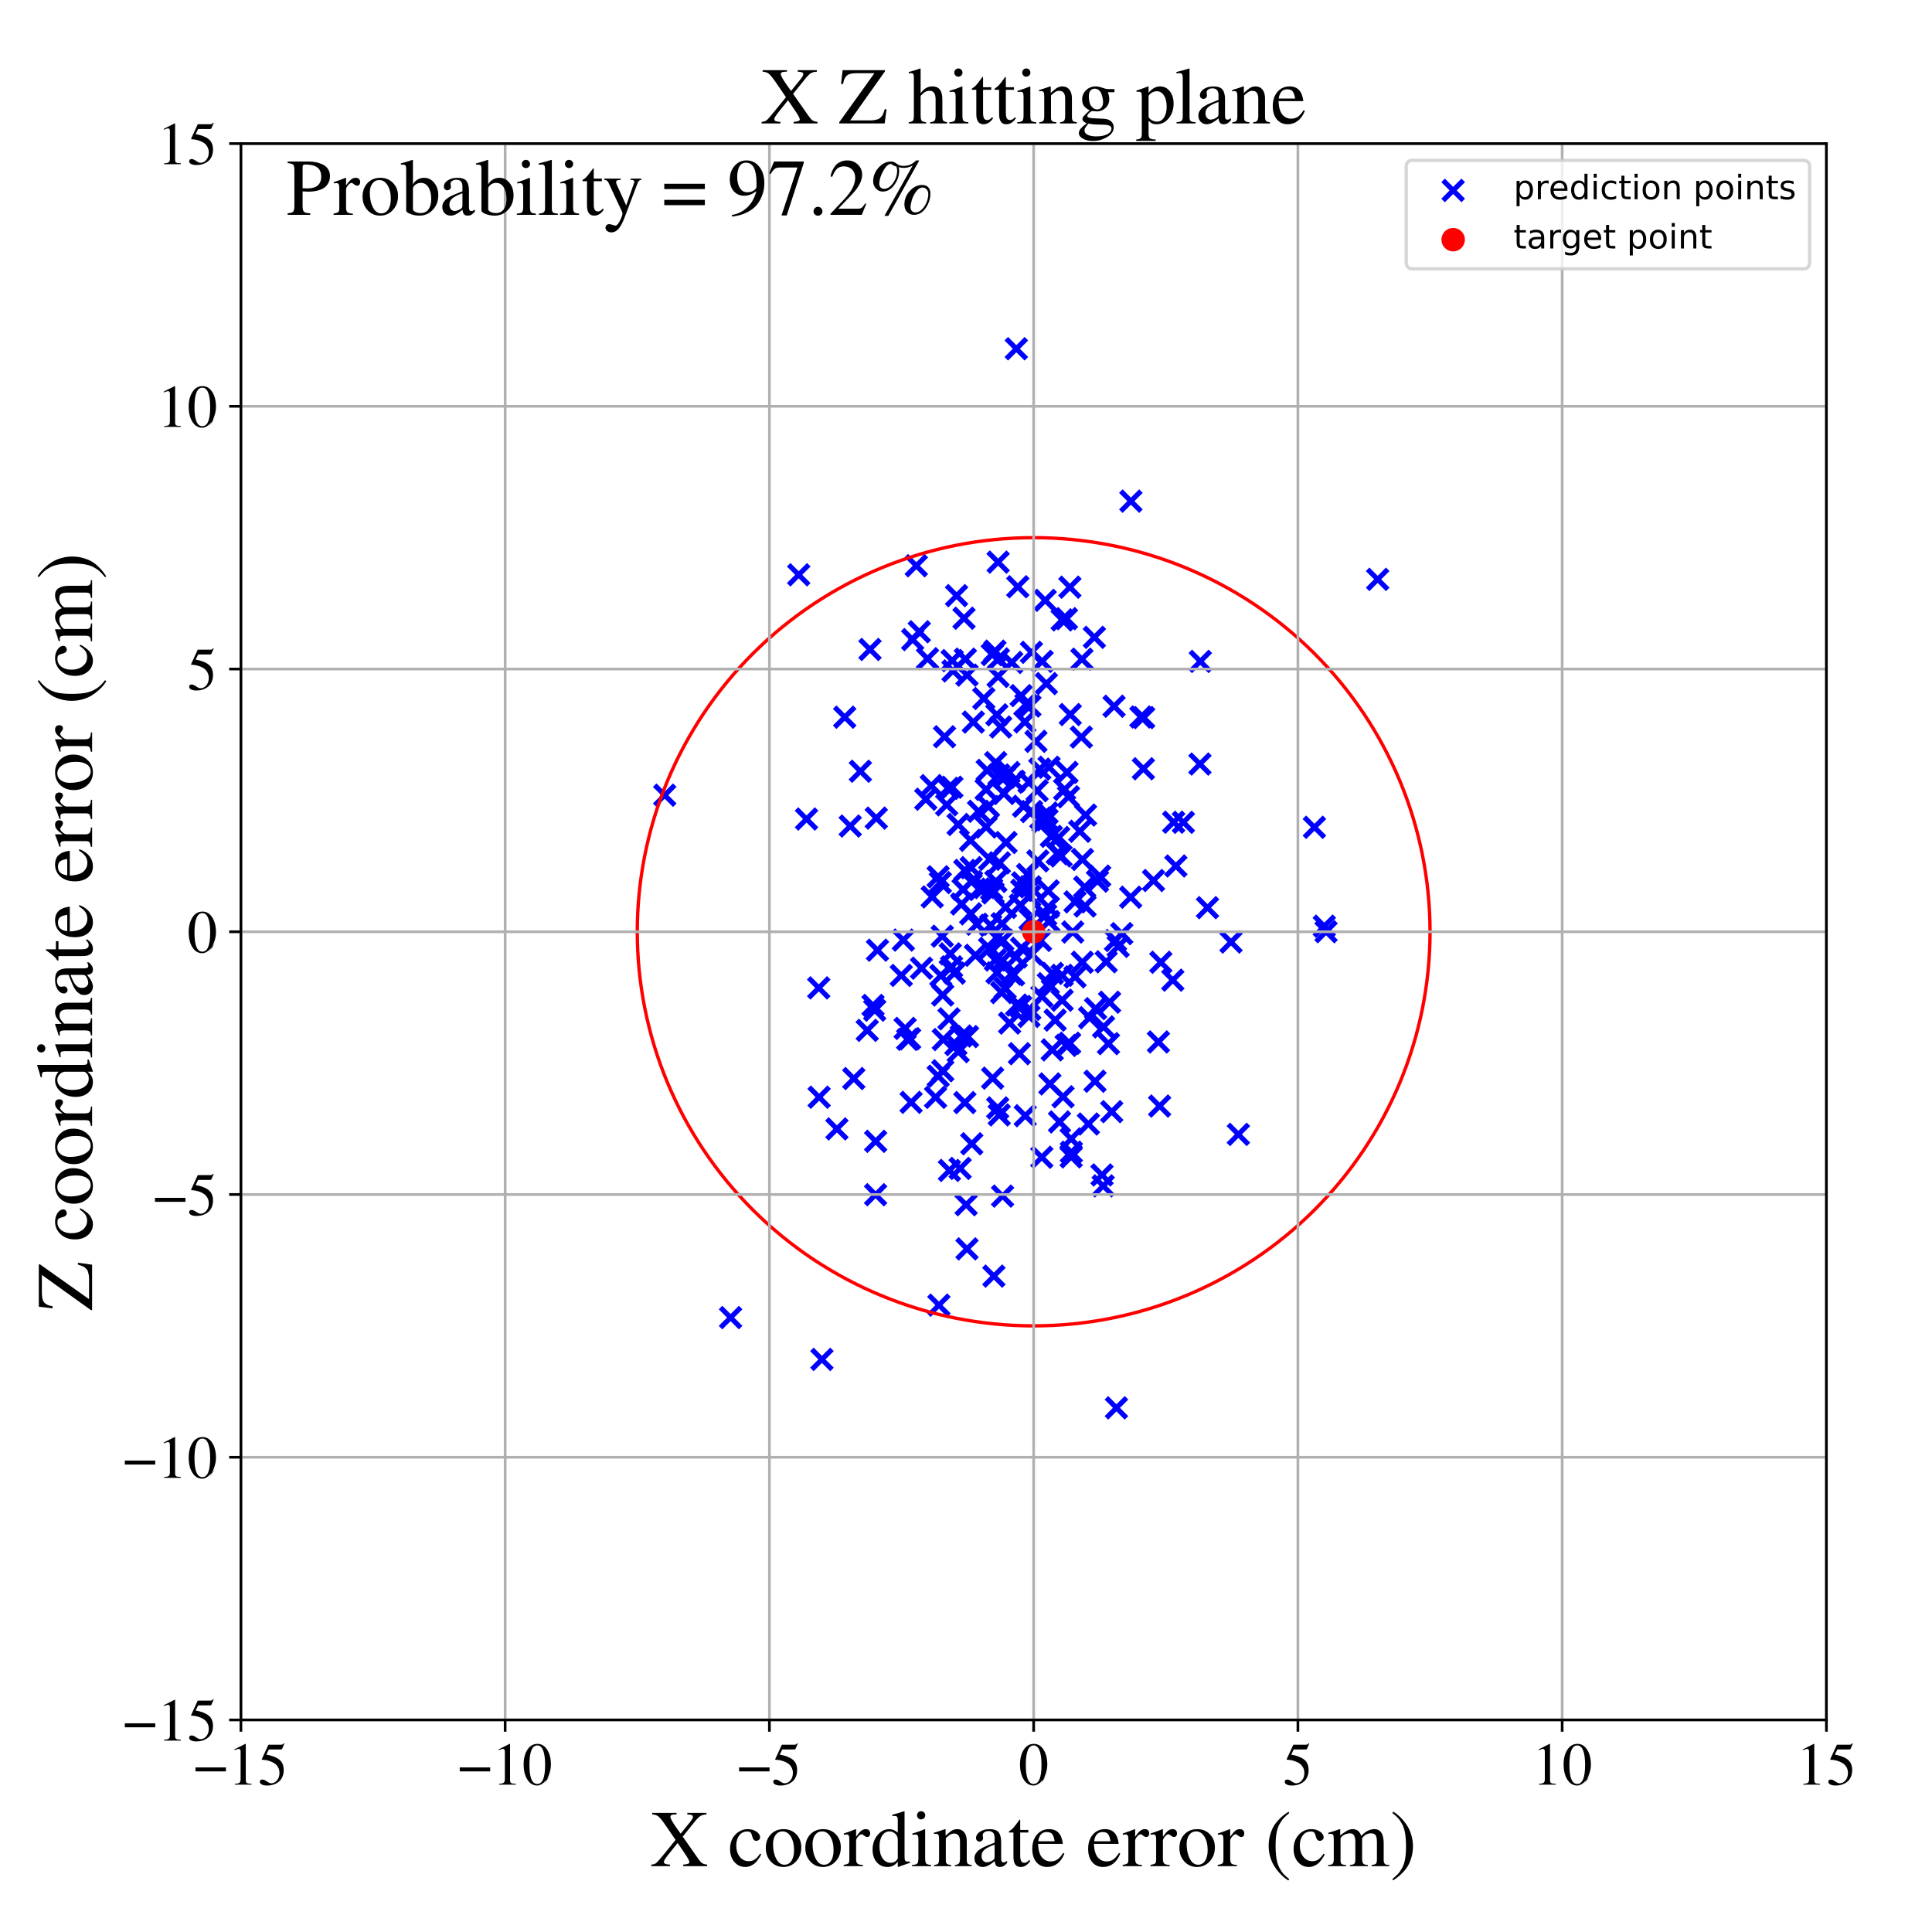 <?xml version="1.0" encoding="utf-8" standalone="no"?>
<!DOCTYPE svg PUBLIC "-//W3C//DTD SVG 1.1//EN"
  "http://www.w3.org/Graphics/SVG/1.1/DTD/svg11.dtd">
<!-- Created with matplotlib (https://matplotlib.org/) -->
<svg height="576pt" version="1.1" viewBox="0 0 576 576" width="576pt" xmlns="http://www.w3.org/2000/svg" xmlns:xlink="http://www.w3.org/1999/xlink">
 <defs>
  <style type="text/css">
*{stroke-linecap:butt;stroke-linejoin:round;}
  </style>
 </defs>
 <g id="figure_1">
  <g id="patch_1">
   <path d="M 0 576 
L 576 576 
L 576 0 
L 0 0 
z
" style="fill:#ffffff;"/>
  </g>
  <g id="axes_1">
   <g id="patch_2">
    <path d="M 71.822 512.784 
L 544.52 512.784 
L 544.52 42.802 
L 71.822 42.802 
z
" style="fill:#ffffff;"/>
   </g>
   <g id="PathCollection_1">
    <defs>
     <path d="M -3 3 
L 3 -3 
M -3 -3 
L 3 3 
" id="mb99c09bef9" style="stroke:#0000ff;stroke-width:1.5;"/>
    </defs>
    <g clip-path="url(#p18ae283100)">
     <use style="fill:#0000ff;stroke:#0000ff;stroke-width:1.5;" x="286.697" xlink:href="#mb99c09bef9" y="269.517"/>
     <use style="fill:#0000ff;stroke:#0000ff;stroke-width:1.5;" x="273.184" xlink:href="#mb99c09bef9" y="168.669"/>
     <use style="fill:#0000ff;stroke:#0000ff;stroke-width:1.5;" x="282.929" xlink:href="#mb99c09bef9" y="303.754"/>
     <use style="fill:#0000ff;stroke:#0000ff;stroke-width:1.5;" x="395.343" xlink:href="#mb99c09bef9" y="277.779"/>
     <use style="fill:#0000ff;stroke:#0000ff;stroke-width:1.5;" x="304.569" xlink:href="#mb99c09bef9" y="282.714"/>
     <use style="fill:#0000ff;stroke:#0000ff;stroke-width:1.5;" x="301.642" xlink:href="#mb99c09bef9" y="197.496"/>
     <use style="fill:#0000ff;stroke:#0000ff;stroke-width:1.5;" x="332.57" xlink:href="#mb99c09bef9" y="280.399"/>
     <use style="fill:#0000ff;stroke:#0000ff;stroke-width:1.5;" x="307.502" xlink:href="#mb99c09bef9" y="194.48"/>
     <use style="fill:#0000ff;stroke:#0000ff;stroke-width:1.5;" x="310.596" xlink:href="#mb99c09bef9" y="345.023"/>
     <use style="fill:#0000ff;stroke:#0000ff;stroke-width:1.5;" x="346.09" xlink:href="#mb99c09bef9" y="286.888"/>
     <use style="fill:#0000ff;stroke:#0000ff;stroke-width:1.5;" x="307.553" xlink:href="#mb99c09bef9" y="241.958"/>
     <use style="fill:#0000ff;stroke:#0000ff;stroke-width:1.5;" x="296.753" xlink:href="#mb99c09bef9" y="286.22"/>
     <use style="fill:#0000ff;stroke:#0000ff;stroke-width:1.5;" x="300.997" xlink:href="#mb99c09bef9" y="305.018"/>
     <use style="fill:#0000ff;stroke:#0000ff;stroke-width:1.5;" x="332.138" xlink:href="#mb99c09bef9" y="210.556"/>
     <use style="fill:#0000ff;stroke:#0000ff;stroke-width:1.5;" x="350.563" xlink:href="#mb99c09bef9" y="258.18"/>
     <use style="fill:#0000ff;stroke:#0000ff;stroke-width:1.5;" x="297.14" xlink:href="#mb99c09bef9" y="279.546"/>
     <use style="fill:#0000ff;stroke:#0000ff;stroke-width:1.5;" x="310.699" xlink:href="#mb99c09bef9" y="197.172"/>
     <use style="fill:#0000ff;stroke:#0000ff;stroke-width:1.5;" x="299.666" xlink:href="#mb99c09bef9" y="294.659"/>
     <use style="fill:#0000ff;stroke:#0000ff;stroke-width:1.5;" x="270.609" xlink:href="#mb99c09bef9" y="309.873"/>
     <use style="fill:#0000ff;stroke:#0000ff;stroke-width:1.5;" x="287.407" xlink:href="#mb99c09bef9" y="184.313"/>
     <use style="fill:#0000ff;stroke:#0000ff;stroke-width:1.5;" x="285.669" xlink:href="#mb99c09bef9" y="313.545"/>
     <use style="fill:#0000ff;stroke:#0000ff;stroke-width:1.5;" x="283.307" xlink:href="#mb99c09bef9" y="284.392"/>
     <use style="fill:#0000ff;stroke:#0000ff;stroke-width:1.5;" x="303.09" xlink:href="#mb99c09bef9" y="299.649"/>
     <use style="fill:#0000ff;stroke:#0000ff;stroke-width:1.5;" x="315.88" xlink:href="#mb99c09bef9" y="334.489"/>
     <use style="fill:#0000ff;stroke:#0000ff;stroke-width:1.5;" x="306.764" xlink:href="#mb99c09bef9" y="303.016"/>
     <use style="fill:#0000ff;stroke:#0000ff;stroke-width:1.5;" x="297.198" xlink:href="#mb99c09bef9" y="213.106"/>
     <use style="fill:#0000ff;stroke:#0000ff;stroke-width:1.5;" x="261.047" xlink:href="#mb99c09bef9" y="356.192"/>
     <use style="fill:#0000ff;stroke:#0000ff;stroke-width:1.5;" x="269.329" xlink:href="#mb99c09bef9" y="280.273"/>
     <use style="fill:#0000ff;stroke:#0000ff;stroke-width:1.5;" x="319.414" xlink:href="#mb99c09bef9" y="343.509"/>
     <use style="fill:#0000ff;stroke:#0000ff;stroke-width:1.5;" x="286.251" xlink:href="#mb99c09bef9" y="348.34"/>
     <use style="fill:#0000ff;stroke:#0000ff;stroke-width:1.5;" x="311.368" xlink:href="#mb99c09bef9" y="243.809"/>
     <use style="fill:#0000ff;stroke:#0000ff;stroke-width:1.5;" x="295.646" xlink:href="#mb99c09bef9" y="265.088"/>
     <use style="fill:#0000ff;stroke:#0000ff;stroke-width:1.5;" x="291.737" xlink:href="#mb99c09bef9" y="241.874"/>
     <use style="fill:#0000ff;stroke:#0000ff;stroke-width:1.5;" x="298.346" xlink:href="#mb99c09bef9" y="216.743"/>
     <use style="fill:#0000ff;stroke:#0000ff;stroke-width:1.5;" x="297.664" xlink:href="#mb99c09bef9" y="196.447"/>
     <use style="fill:#0000ff;stroke:#0000ff;stroke-width:1.5;" x="297.964" xlink:href="#mb99c09bef9" y="257.25"/>
     <use style="fill:#0000ff;stroke:#0000ff;stroke-width:1.5;" x="297.559" xlink:href="#mb99c09bef9" y="201.668"/>
     <use style="fill:#0000ff;stroke:#0000ff;stroke-width:1.5;" x="321.918" xlink:href="#mb99c09bef9" y="247.833"/>
     <use style="fill:#0000ff;stroke:#0000ff;stroke-width:1.5;" x="329.003" xlink:href="#mb99c09bef9" y="306.15"/>
     <use style="fill:#0000ff;stroke:#0000ff;stroke-width:1.5;" x="287.653" xlink:href="#mb99c09bef9" y="328.719"/>
     <use style="fill:#0000ff;stroke:#0000ff;stroke-width:1.5;" x="251.837" xlink:href="#mb99c09bef9" y="213.82"/>
     <use style="fill:#0000ff;stroke:#0000ff;stroke-width:1.5;" x="287.638" xlink:href="#mb99c09bef9" y="259.495"/>
     <use style="fill:#0000ff;stroke:#0000ff;stroke-width:1.5;" x="313.766" xlink:href="#mb99c09bef9" y="290.198"/>
     <use style="fill:#0000ff;stroke:#0000ff;stroke-width:1.5;" x="290.183" xlink:href="#mb99c09bef9" y="215.272"/>
     <use style="fill:#0000ff;stroke:#0000ff;stroke-width:1.5;" x="287.133" xlink:href="#mb99c09bef9" y="265.188"/>
     <use style="fill:#0000ff;stroke:#0000ff;stroke-width:1.5;" x="289.353" xlink:href="#mb99c09bef9" y="250.53"/>
     <use style="fill:#0000ff;stroke:#0000ff;stroke-width:1.5;" x="294.331" xlink:href="#mb99c09bef9" y="229.666"/>
     <use style="fill:#0000ff;stroke:#0000ff;stroke-width:1.5;" x="271.195" xlink:href="#mb99c09bef9" y="309.686"/>
     <use style="fill:#0000ff;stroke:#0000ff;stroke-width:1.5;" x="289.624" xlink:href="#mb99c09bef9" y="262.875"/>
     <use style="fill:#0000ff;stroke:#0000ff;stroke-width:1.5;" x="328.898" xlink:href="#mb99c09bef9" y="353.553"/>
     <use style="fill:#0000ff;stroke:#0000ff;stroke-width:1.5;" x="261.07" xlink:href="#mb99c09bef9" y="340.269"/>
     <use style="fill:#0000ff;stroke:#0000ff;stroke-width:1.5;" x="298.901" xlink:href="#mb99c09bef9" y="356.606"/>
     <use style="fill:#0000ff;stroke:#0000ff;stroke-width:1.5;" x="319.824" xlink:href="#mb99c09bef9" y="277.873"/>
     <use style="fill:#0000ff;stroke:#0000ff;stroke-width:1.5;" x="306.767" xlink:href="#mb99c09bef9" y="233.195"/>
     <use style="fill:#0000ff;stroke:#0000ff;stroke-width:1.5;" x="297.579" xlink:href="#mb99c09bef9" y="167.592"/>
     <use style="fill:#0000ff;stroke:#0000ff;stroke-width:1.5;" x="281.238" xlink:href="#mb99c09bef9" y="309.929"/>
     <use style="fill:#0000ff;stroke:#0000ff;stroke-width:1.5;" x="310.614" xlink:href="#mb99c09bef9" y="297.052"/>
     <use style="fill:#0000ff;stroke:#0000ff;stroke-width:1.5;" x="295.345" xlink:href="#mb99c09bef9" y="275.862"/>
     <use style="fill:#0000ff;stroke:#0000ff;stroke-width:1.5;" x="313.721" xlink:href="#mb99c09bef9" y="313.006"/>
     <use style="fill:#0000ff;stroke:#0000ff;stroke-width:1.5;" x="313.439" xlink:href="#mb99c09bef9" y="249.347"/>
     <use style="fill:#0000ff;stroke:#0000ff;stroke-width:1.5;" x="274.072" xlink:href="#mb99c09bef9" y="188.358"/>
     <use style="fill:#0000ff;stroke:#0000ff;stroke-width:1.5;" x="319.344" xlink:href="#mb99c09bef9" y="344.918"/>
     <use style="fill:#0000ff;stroke:#0000ff;stroke-width:1.5;" x="274.744" xlink:href="#mb99c09bef9" y="288.652"/>
     <use style="fill:#0000ff;stroke:#0000ff;stroke-width:1.5;" x="318.97" xlink:href="#mb99c09bef9" y="175.068"/>
     <use style="fill:#0000ff;stroke:#0000ff;stroke-width:1.5;" x="296.908" xlink:href="#mb99c09bef9" y="262.782"/>
     <use style="fill:#0000ff;stroke:#0000ff;stroke-width:1.5;" x="312.535" xlink:href="#mb99c09bef9" y="270.441"/>
     <use style="fill:#0000ff;stroke:#0000ff;stroke-width:1.5;" x="288.456" xlink:href="#mb99c09bef9" y="309.05"/>
     <use style="fill:#0000ff;stroke:#0000ff;stroke-width:1.5;" x="304.21" xlink:href="#mb99c09bef9" y="269.801"/>
     <use style="fill:#0000ff;stroke:#0000ff;stroke-width:1.5;" x="297.826" xlink:href="#mb99c09bef9" y="231.046"/>
     <use style="fill:#0000ff;stroke:#0000ff;stroke-width:1.5;" x="254.547" xlink:href="#mb99c09bef9" y="321.552"/>
     <use style="fill:#0000ff;stroke:#0000ff;stroke-width:1.5;" x="281.598" xlink:href="#mb99c09bef9" y="219.647"/>
     <use style="fill:#0000ff;stroke:#0000ff;stroke-width:1.5;" x="295.83" xlink:href="#mb99c09bef9" y="195.153"/>
     <use style="fill:#0000ff;stroke:#0000ff;stroke-width:1.5;" x="307.179" xlink:href="#mb99c09bef9" y="264.396"/>
     <use style="fill:#0000ff;stroke:#0000ff;stroke-width:1.5;" x="288.297" xlink:href="#mb99c09bef9" y="201.28"/>
     <use style="fill:#0000ff;stroke:#0000ff;stroke-width:1.5;" x="316.642" xlink:href="#mb99c09bef9" y="290.778"/>
     <use style="fill:#0000ff;stroke:#0000ff;stroke-width:1.5;" x="324.492" xlink:href="#mb99c09bef9" y="335.103"/>
     <use style="fill:#0000ff;stroke:#0000ff;stroke-width:1.5;" x="345.725" xlink:href="#mb99c09bef9" y="329.754"/>
     <use style="fill:#0000ff;stroke:#0000ff;stroke-width:1.5;" x="327.191" xlink:href="#mb99c09bef9" y="262.693"/>
     <use style="fill:#0000ff;stroke:#0000ff;stroke-width:1.5;" x="296.307" xlink:href="#mb99c09bef9" y="380.457"/>
     <use style="fill:#0000ff;stroke:#0000ff;stroke-width:1.5;" x="259.373" xlink:href="#mb99c09bef9" y="193.625"/>
     <use style="fill:#0000ff;stroke:#0000ff;stroke-width:1.5;" x="315.634" xlink:href="#mb99c09bef9" y="249.674"/>
     <use style="fill:#0000ff;stroke:#0000ff;stroke-width:1.5;" x="391.872" xlink:href="#mb99c09bef9" y="246.649"/>
     <use style="fill:#0000ff;stroke:#0000ff;stroke-width:1.5;" x="340.972" xlink:href="#mb99c09bef9" y="213.947"/>
     <use style="fill:#0000ff;stroke:#0000ff;stroke-width:1.5;" x="278.926" xlink:href="#mb99c09bef9" y="327.154"/>
     <use style="fill:#0000ff;stroke:#0000ff;stroke-width:1.5;" x="312.515" xlink:href="#mb99c09bef9" y="265.599"/>
     <use style="fill:#0000ff;stroke:#0000ff;stroke-width:1.5;" x="312.153" xlink:href="#mb99c09bef9" y="242.4"/>
     <use style="fill:#0000ff;stroke:#0000ff;stroke-width:1.5;" x="317.948" xlink:href="#mb99c09bef9" y="184.449"/>
     <use style="fill:#0000ff;stroke:#0000ff;stroke-width:1.5;" x="310" xlink:href="#mb99c09bef9" y="229.308"/>
     <use style="fill:#0000ff;stroke:#0000ff;stroke-width:1.5;" x="282.641" xlink:href="#mb99c09bef9" y="235.026"/>
     <use style="fill:#0000ff;stroke:#0000ff;stroke-width:1.5;" x="309.412" xlink:href="#mb99c09bef9" y="256.668"/>
     <use style="fill:#0000ff;stroke:#0000ff;stroke-width:1.5;" x="323.49" xlink:href="#mb99c09bef9" y="270.124"/>
     <use style="fill:#0000ff;stroke:#0000ff;stroke-width:1.5;" x="276.003" xlink:href="#mb99c09bef9" y="238.275"/>
     <use style="fill:#0000ff;stroke:#0000ff;stroke-width:1.5;" x="310.954" xlink:href="#mb99c09bef9" y="245.013"/>
     <use style="fill:#0000ff;stroke:#0000ff;stroke-width:1.5;" x="304.439" xlink:href="#mb99c09bef9" y="207.387"/>
     <use style="fill:#0000ff;stroke:#0000ff;stroke-width:1.5;" x="340.147" xlink:href="#mb99c09bef9" y="213.76"/>
     <use style="fill:#0000ff;stroke:#0000ff;stroke-width:1.5;" x="303.005" xlink:href="#mb99c09bef9" y="103.974"/>
     <use style="fill:#0000ff;stroke:#0000ff;stroke-width:1.5;" x="326.634" xlink:href="#mb99c09bef9" y="300.713"/>
     <use style="fill:#0000ff;stroke:#0000ff;stroke-width:1.5;" x="323.383" xlink:href="#mb99c09bef9" y="264.47"/>
     <use style="fill:#0000ff;stroke:#0000ff;stroke-width:1.5;" x="317.406" xlink:href="#mb99c09bef9" y="235.359"/>
     <use style="fill:#0000ff;stroke:#0000ff;stroke-width:1.5;" x="296.635" xlink:href="#mb99c09bef9" y="194.123"/>
     <use style="fill:#0000ff;stroke:#0000ff;stroke-width:1.5;" x="310.205" xlink:href="#mb99c09bef9" y="280.357"/>
     <use style="fill:#0000ff;stroke:#0000ff;stroke-width:1.5;" x="297.245" xlink:href="#mb99c09bef9" y="290.024"/>
     <use style="fill:#0000ff;stroke:#0000ff;stroke-width:1.5;" x="271.632" xlink:href="#mb99c09bef9" y="328.644"/>
     <use style="fill:#0000ff;stroke:#0000ff;stroke-width:1.5;" x="297.448" xlink:href="#mb99c09bef9" y="330.311"/>
     <use style="fill:#0000ff;stroke:#0000ff;stroke-width:1.5;" x="320.498" xlink:href="#mb99c09bef9" y="291.241"/>
     <use style="fill:#0000ff;stroke:#0000ff;stroke-width:1.5;" x="261.25" xlink:href="#mb99c09bef9" y="243.91"/>
     <use style="fill:#0000ff;stroke:#0000ff;stroke-width:1.5;" x="289.542" xlink:href="#mb99c09bef9" y="258.676"/>
     <use style="fill:#0000ff;stroke:#0000ff;stroke-width:1.5;" x="280.494" xlink:href="#mb99c09bef9" y="290.839"/>
     <use style="fill:#0000ff;stroke:#0000ff;stroke-width:1.5;" x="280.92" xlink:href="#mb99c09bef9" y="279.118"/>
     <use style="fill:#0000ff;stroke:#0000ff;stroke-width:1.5;" x="307.09" xlink:href="#mb99c09bef9" y="274.071"/>
     <use style="fill:#0000ff;stroke:#0000ff;stroke-width:1.5;" x="359.994" xlink:href="#mb99c09bef9" y="270.606"/>
     <use style="fill:#0000ff;stroke:#0000ff;stroke-width:1.5;" x="277.925" xlink:href="#mb99c09bef9" y="267.407"/>
     <use style="fill:#0000ff;stroke:#0000ff;stroke-width:1.5;" x="253.486" xlink:href="#mb99c09bef9" y="246.276"/>
     <use style="fill:#0000ff;stroke:#0000ff;stroke-width:1.5;" x="283.703" xlink:href="#mb99c09bef9" y="288.254"/>
     <use style="fill:#0000ff;stroke:#0000ff;stroke-width:1.5;" x="367.013" xlink:href="#mb99c09bef9" y="280.852"/>
     <use style="fill:#0000ff;stroke:#0000ff;stroke-width:1.5;" x="312.758" xlink:href="#mb99c09bef9" y="228.734"/>
     <use style="fill:#0000ff;stroke:#0000ff;stroke-width:1.5;" x="305.546" xlink:href="#mb99c09bef9" y="215.228"/>
     <use style="fill:#0000ff;stroke:#0000ff;stroke-width:1.5;" x="394.824" xlink:href="#mb99c09bef9" y="276.129"/>
     <use style="fill:#0000ff;stroke:#0000ff;stroke-width:1.5;" x="297.913" xlink:href="#mb99c09bef9" y="332.397"/>
     <use style="fill:#0000ff;stroke:#0000ff;stroke-width:1.5;" x="281.051" xlink:href="#mb99c09bef9" y="296.657"/>
     <use style="fill:#0000ff;stroke:#0000ff;stroke-width:1.5;" x="326.274" xlink:href="#mb99c09bef9" y="190.011"/>
     <use style="fill:#0000ff;stroke:#0000ff;stroke-width:1.5;" x="244.092" xlink:href="#mb99c09bef9" y="294.523"/>
     <use style="fill:#0000ff;stroke:#0000ff;stroke-width:1.5;" x="317.86" xlink:href="#mb99c09bef9" y="311.674"/>
     <use style="fill:#0000ff;stroke:#0000ff;stroke-width:1.5;" x="349.653" xlink:href="#mb99c09bef9" y="292.221"/>
     <use style="fill:#0000ff;stroke:#0000ff;stroke-width:1.5;" x="198.181" xlink:href="#mb99c09bef9" y="237.075"/>
     <use style="fill:#0000ff;stroke:#0000ff;stroke-width:1.5;" x="287.808" xlink:href="#mb99c09bef9" y="196.512"/>
     <use style="fill:#0000ff;stroke:#0000ff;stroke-width:1.5;" x="283.876" xlink:href="#mb99c09bef9" y="196.947"/>
     <use style="fill:#0000ff;stroke:#0000ff;stroke-width:1.5;" x="322.72" xlink:href="#mb99c09bef9" y="256.232"/>
     <use style="fill:#0000ff;stroke:#0000ff;stroke-width:1.5;" x="318.564" xlink:href="#mb99c09bef9" y="237.553"/>
     <use style="fill:#0000ff;stroke:#0000ff;stroke-width:1.5;" x="293.566" xlink:href="#mb99c09bef9" y="264.618"/>
     <use style="fill:#0000ff;stroke:#0000ff;stroke-width:1.5;" x="314.576" xlink:href="#mb99c09bef9" y="304.134"/>
     <use style="fill:#0000ff;stroke:#0000ff;stroke-width:1.5;" x="319.087" xlink:href="#mb99c09bef9" y="213.033"/>
     <use style="fill:#0000ff;stroke:#0000ff;stroke-width:1.5;" x="306.36" xlink:href="#mb99c09bef9" y="260.715"/>
     <use style="fill:#0000ff;stroke:#0000ff;stroke-width:1.5;" x="295.063" xlink:href="#mb99c09bef9" y="256.187"/>
     <use style="fill:#0000ff;stroke:#0000ff;stroke-width:1.5;" x="293.999" xlink:href="#mb99c09bef9" y="235.372"/>
     <use style="fill:#0000ff;stroke:#0000ff;stroke-width:1.5;" x="328.55" xlink:href="#mb99c09bef9" y="350.295"/>
     <use style="fill:#0000ff;stroke:#0000ff;stroke-width:1.5;" x="309.192" xlink:href="#mb99c09bef9" y="235.738"/>
     <use style="fill:#0000ff;stroke:#0000ff;stroke-width:1.5;" x="289.397" xlink:href="#mb99c09bef9" y="272.454"/>
     <use style="fill:#0000ff;stroke:#0000ff;stroke-width:1.5;" x="345.368" xlink:href="#mb99c09bef9" y="310.644"/>
     <use style="fill:#0000ff;stroke:#0000ff;stroke-width:1.5;" x="303.932" xlink:href="#mb99c09bef9" y="314.141"/>
     <use style="fill:#0000ff;stroke:#0000ff;stroke-width:1.5;" x="318.899" xlink:href="#mb99c09bef9" y="311.023"/>
     <use style="fill:#0000ff;stroke:#0000ff;stroke-width:1.5;" x="293.304" xlink:href="#mb99c09bef9" y="208.25"/>
     <use style="fill:#0000ff;stroke:#0000ff;stroke-width:1.5;" x="299.434" xlink:href="#mb99c09bef9" y="231.779"/>
     <use style="fill:#0000ff;stroke:#0000ff;stroke-width:1.5;" x="369.204" xlink:href="#mb99c09bef9" y="338.2"/>
     <use style="fill:#0000ff;stroke:#0000ff;stroke-width:1.5;" x="320.495" xlink:href="#mb99c09bef9" y="268.882"/>
     <use style="fill:#0000ff;stroke:#0000ff;stroke-width:1.5;" x="315.21" xlink:href="#mb99c09bef9" y="254.494"/>
     <use style="fill:#0000ff;stroke:#0000ff;stroke-width:1.5;" x="285.186" xlink:href="#mb99c09bef9" y="177.582"/>
     <use style="fill:#0000ff;stroke:#0000ff;stroke-width:1.5;" x="261.604" xlink:href="#mb99c09bef9" y="283.29"/>
     <use style="fill:#0000ff;stroke:#0000ff;stroke-width:1.5;" x="316.671" xlink:href="#mb99c09bef9" y="184.81"/>
     <use style="fill:#0000ff;stroke:#0000ff;stroke-width:1.5;" x="316.352" xlink:href="#mb99c09bef9" y="255.2"/>
     <use style="fill:#0000ff;stroke:#0000ff;stroke-width:1.5;" x="284.98" xlink:href="#mb99c09bef9" y="311.444"/>
     <use style="fill:#0000ff;stroke:#0000ff;stroke-width:1.5;" x="289.717" xlink:href="#mb99c09bef9" y="341.002"/>
     <use style="fill:#0000ff;stroke:#0000ff;stroke-width:1.5;" x="318.115" xlink:href="#mb99c09bef9" y="230.278"/>
     <use style="fill:#0000ff;stroke:#0000ff;stroke-width:1.5;" x="279.713" xlink:href="#mb99c09bef9" y="320.851"/>
     <use style="fill:#0000ff;stroke:#0000ff;stroke-width:1.5;" x="295.945" xlink:href="#mb99c09bef9" y="321.43"/>
     <use style="fill:#0000ff;stroke:#0000ff;stroke-width:1.5;" x="313.004" xlink:href="#mb99c09bef9" y="323.162"/>
     <use style="fill:#0000ff;stroke:#0000ff;stroke-width:1.5;" x="311.762" xlink:href="#mb99c09bef9" y="272.803"/>
     <use style="fill:#0000ff;stroke:#0000ff;stroke-width:1.5;" x="279.921" xlink:href="#mb99c09bef9" y="389.108"/>
     <use style="fill:#0000ff;stroke:#0000ff;stroke-width:1.5;" x="308.849" xlink:href="#mb99c09bef9" y="221.02"/>
     <use style="fill:#0000ff;stroke:#0000ff;stroke-width:1.5;" x="217.815" xlink:href="#mb99c09bef9" y="392.823"/>
     <use style="fill:#0000ff;stroke:#0000ff;stroke-width:1.5;" x="260.784" xlink:href="#mb99c09bef9" y="301.164"/>
     <use style="fill:#0000ff;stroke:#0000ff;stroke-width:1.5;" x="305.169" xlink:href="#mb99c09bef9" y="240.372"/>
     <use style="fill:#0000ff;stroke:#0000ff;stroke-width:1.5;" x="312.695" xlink:href="#mb99c09bef9" y="274.746"/>
     <use style="fill:#0000ff;stroke:#0000ff;stroke-width:1.5;" x="312.547" xlink:href="#mb99c09bef9" y="293.268"/>
     <use style="fill:#0000ff;stroke:#0000ff;stroke-width:1.5;" x="307.644" xlink:href="#mb99c09bef9" y="284.459"/>
     <use style="fill:#0000ff;stroke:#0000ff;stroke-width:1.5;" x="240.458" xlink:href="#mb99c09bef9" y="244.179"/>
     <use style="fill:#0000ff;stroke:#0000ff;stroke-width:1.5;" x="340.884" xlink:href="#mb99c09bef9" y="229.202"/>
     <use style="fill:#0000ff;stroke:#0000ff;stroke-width:1.5;" x="310.316" xlink:href="#mb99c09bef9" y="243.867"/>
     <use style="fill:#0000ff;stroke:#0000ff;stroke-width:1.5;" x="322.56" xlink:href="#mb99c09bef9" y="196.518"/>
     <use style="fill:#0000ff;stroke:#0000ff;stroke-width:1.5;" x="279.696" xlink:href="#mb99c09bef9" y="261.397"/>
     <use style="fill:#0000ff;stroke:#0000ff;stroke-width:1.5;" x="324.846" xlink:href="#mb99c09bef9" y="303.414"/>
     <use style="fill:#0000ff;stroke:#0000ff;stroke-width:1.5;" x="284.526" xlink:href="#mb99c09bef9" y="290.122"/>
     <use style="fill:#0000ff;stroke:#0000ff;stroke-width:1.5;" x="284.126" xlink:href="#mb99c09bef9" y="200.028"/>
     <use style="fill:#0000ff;stroke:#0000ff;stroke-width:1.5;" x="307.053" xlink:href="#mb99c09bef9" y="210.507"/>
     <use style="fill:#0000ff;stroke:#0000ff;stroke-width:1.5;" x="296.037" xlink:href="#mb99c09bef9" y="266.213"/>
     <use style="fill:#0000ff;stroke:#0000ff;stroke-width:1.5;" x="291.993" xlink:href="#mb99c09bef9" y="265.023"/>
     <use style="fill:#0000ff;stroke:#0000ff;stroke-width:1.5;" x="286.586" xlink:href="#mb99c09bef9" y="308.877"/>
     <use style="fill:#0000ff;stroke:#0000ff;stroke-width:1.5;" x="288.296" xlink:href="#mb99c09bef9" y="372.34"/>
     <use style="fill:#0000ff;stroke:#0000ff;stroke-width:1.5;" x="299.287" xlink:href="#mb99c09bef9" y="236.569"/>
     <use style="fill:#0000ff;stroke:#0000ff;stroke-width:1.5;" x="333.368" xlink:href="#mb99c09bef9" y="282.156"/>
     <use style="fill:#0000ff;stroke:#0000ff;stroke-width:1.5;" x="301.513" xlink:href="#mb99c09bef9" y="290.403"/>
     <use style="fill:#0000ff;stroke:#0000ff;stroke-width:1.5;" x="357.861" xlink:href="#mb99c09bef9" y="197.187"/>
     <use style="fill:#0000ff;stroke:#0000ff;stroke-width:1.5;" x="298.766" xlink:href="#mb99c09bef9" y="275.393"/>
     <use style="fill:#0000ff;stroke:#0000ff;stroke-width:1.5;" x="281.078" xlink:href="#mb99c09bef9" y="319.233"/>
     <use style="fill:#0000ff;stroke:#0000ff;stroke-width:1.5;" x="294.695" xlink:href="#mb99c09bef9" y="240.462"/>
     <use style="fill:#0000ff;stroke:#0000ff;stroke-width:1.5;" x="337.158" xlink:href="#mb99c09bef9" y="149.41"/>
     <use style="fill:#0000ff;stroke:#0000ff;stroke-width:1.5;" x="410.733" xlink:href="#mb99c09bef9" y="172.726"/>
     <use style="fill:#0000ff;stroke:#0000ff;stroke-width:1.5;" x="299.925" xlink:href="#mb99c09bef9" y="251.186"/>
     <use style="fill:#0000ff;stroke:#0000ff;stroke-width:1.5;" x="311.967" xlink:href="#mb99c09bef9" y="203.803"/>
     <use style="fill:#0000ff;stroke:#0000ff;stroke-width:1.5;" x="295.034" xlink:href="#mb99c09bef9" y="282.756"/>
     <use style="fill:#0000ff;stroke:#0000ff;stroke-width:1.5;" x="269.85" xlink:href="#mb99c09bef9" y="306.602"/>
     <use style="fill:#0000ff;stroke:#0000ff;stroke-width:1.5;" x="352.808" xlink:href="#mb99c09bef9" y="245.162"/>
     <use style="fill:#0000ff;stroke:#0000ff;stroke-width:1.5;" x="302.965" xlink:href="#mb99c09bef9" y="285.309"/>
     <use style="fill:#0000ff;stroke:#0000ff;stroke-width:1.5;" x="285.656" xlink:href="#mb99c09bef9" y="245.806"/>
     <use style="fill:#0000ff;stroke:#0000ff;stroke-width:1.5;" x="290.806" xlink:href="#mb99c09bef9" y="284.807"/>
     <use style="fill:#0000ff;stroke:#0000ff;stroke-width:1.5;" x="323.647" xlink:href="#mb99c09bef9" y="242.998"/>
     <use style="fill:#0000ff;stroke:#0000ff;stroke-width:1.5;" x="300.805" xlink:href="#mb99c09bef9" y="230.324"/>
     <use style="fill:#0000ff;stroke:#0000ff;stroke-width:1.5;" x="316.659" xlink:href="#mb99c09bef9" y="298.201"/>
     <use style="fill:#0000ff;stroke:#0000ff;stroke-width:1.5;" x="337.099" xlink:href="#mb99c09bef9" y="267.492"/>
     <use style="fill:#0000ff;stroke:#0000ff;stroke-width:1.5;" x="299.772" xlink:href="#mb99c09bef9" y="270.522"/>
     <use style="fill:#0000ff;stroke:#0000ff;stroke-width:1.5;" x="302.177" xlink:href="#mb99c09bef9" y="290.629"/>
     <use style="fill:#0000ff;stroke:#0000ff;stroke-width:1.5;" x="311.61" xlink:href="#mb99c09bef9" y="178.98"/>
     <use style="fill:#0000ff;stroke:#0000ff;stroke-width:1.5;" x="238.127" xlink:href="#mb99c09bef9" y="171.369"/>
     <use style="fill:#0000ff;stroke:#0000ff;stroke-width:1.5;" x="298.621" xlink:href="#mb99c09bef9" y="295.925"/>
     <use style="fill:#0000ff;stroke:#0000ff;stroke-width:1.5;" x="280.345" xlink:href="#mb99c09bef9" y="263.138"/>
     <use style="fill:#0000ff;stroke:#0000ff;stroke-width:1.5;" x="304.63" xlink:href="#mb99c09bef9" y="265.432"/>
     <use style="fill:#0000ff;stroke:#0000ff;stroke-width:1.5;" x="319.342" xlink:href="#mb99c09bef9" y="339.539"/>
     <use style="fill:#0000ff;stroke:#0000ff;stroke-width:1.5;" x="322.387" xlink:href="#mb99c09bef9" y="219.75"/>
     <use style="fill:#0000ff;stroke:#0000ff;stroke-width:1.5;" x="322.681" xlink:href="#mb99c09bef9" y="286.871"/>
     <use style="fill:#0000ff;stroke:#0000ff;stroke-width:1.5;" x="306.992" xlink:href="#mb99c09bef9" y="267.191"/>
     <use style="fill:#0000ff;stroke:#0000ff;stroke-width:1.5;" x="302.364" xlink:href="#mb99c09bef9" y="232.909"/>
     <use style="fill:#0000ff;stroke:#0000ff;stroke-width:1.5;" x="283.058" xlink:href="#mb99c09bef9" y="348.948"/>
     <use style="fill:#0000ff;stroke:#0000ff;stroke-width:1.5;" x="330.471" xlink:href="#mb99c09bef9" y="311.148"/>
     <use style="fill:#0000ff;stroke:#0000ff;stroke-width:1.5;" x="327.853" xlink:href="#mb99c09bef9" y="261.201"/>
     <use style="fill:#0000ff;stroke:#0000ff;stroke-width:1.5;" x="291.249" xlink:href="#mb99c09bef9" y="275.549"/>
     <use style="fill:#0000ff;stroke:#0000ff;stroke-width:1.5;" x="293.993" xlink:href="#mb99c09bef9" y="246.566"/>
     <use style="fill:#0000ff;stroke:#0000ff;stroke-width:1.5;" x="298.926" xlink:href="#mb99c09bef9" y="286.334"/>
     <use style="fill:#0000ff;stroke:#0000ff;stroke-width:1.5;" x="357.744" xlink:href="#mb99c09bef9" y="227.789"/>
     <use style="fill:#0000ff;stroke:#0000ff;stroke-width:1.5;" x="282.246" xlink:href="#mb99c09bef9" y="239.95"/>
     <use style="fill:#0000ff;stroke:#0000ff;stroke-width:1.5;" x="329.789" xlink:href="#mb99c09bef9" y="286.748"/>
     <use style="fill:#0000ff;stroke:#0000ff;stroke-width:1.5;" x="296.849" xlink:href="#mb99c09bef9" y="227.361"/>
     <use style="fill:#0000ff;stroke:#0000ff;stroke-width:1.5;" x="276.525" xlink:href="#mb99c09bef9" y="196.379"/>
     <use style="fill:#0000ff;stroke:#0000ff;stroke-width:1.5;" x="326.46" xlink:href="#mb99c09bef9" y="322.361"/>
     <use style="fill:#0000ff;stroke:#0000ff;stroke-width:1.5;" x="334.434" xlink:href="#mb99c09bef9" y="278.346"/>
     <use style="fill:#0000ff;stroke:#0000ff;stroke-width:1.5;" x="258.553" xlink:href="#mb99c09bef9" y="307.188"/>
     <use style="fill:#0000ff;stroke:#0000ff;stroke-width:1.5;" x="303.439" xlink:href="#mb99c09bef9" y="174.931"/>
     <use style="fill:#0000ff;stroke:#0000ff;stroke-width:1.5;" x="249.514" xlink:href="#mb99c09bef9" y="336.566"/>
     <use style="fill:#0000ff;stroke:#0000ff;stroke-width:1.5;" x="244.213" xlink:href="#mb99c09bef9" y="327.115"/>
     <use style="fill:#0000ff;stroke:#0000ff;stroke-width:1.5;" x="307.021" xlink:href="#mb99c09bef9" y="300.923"/>
     <use style="fill:#0000ff;stroke:#0000ff;stroke-width:1.5;" x="268.701" xlink:href="#mb99c09bef9" y="290.81"/>
     <use style="fill:#0000ff;stroke:#0000ff;stroke-width:1.5;" x="277.652" xlink:href="#mb99c09bef9" y="234.216"/>
     <use style="fill:#0000ff;stroke:#0000ff;stroke-width:1.5;" x="332.851" xlink:href="#mb99c09bef9" y="419.728"/>
     <use style="fill:#0000ff;stroke:#0000ff;stroke-width:1.5;" x="331.45" xlink:href="#mb99c09bef9" y="331.428"/>
     <use style="fill:#0000ff;stroke:#0000ff;stroke-width:1.5;" x="330.8" xlink:href="#mb99c09bef9" y="298.798"/>
     <use style="fill:#0000ff;stroke:#0000ff;stroke-width:1.5;" x="256.507" xlink:href="#mb99c09bef9" y="229.934"/>
     <use style="fill:#0000ff;stroke:#0000ff;stroke-width:1.5;" x="312.145" xlink:href="#mb99c09bef9" y="244.387"/>
     <use style="fill:#0000ff;stroke:#0000ff;stroke-width:1.5;" x="304.902" xlink:href="#mb99c09bef9" y="263.212"/>
     <use style="fill:#0000ff;stroke:#0000ff;stroke-width:1.5;" x="272.101" xlink:href="#mb99c09bef9" y="190.686"/>
     <use style="fill:#0000ff;stroke:#0000ff;stroke-width:1.5;" x="316.936" xlink:href="#mb99c09bef9" y="326.982"/>
     <use style="fill:#0000ff;stroke:#0000ff;stroke-width:1.5;" x="305.666" xlink:href="#mb99c09bef9" y="332.632"/>
     <use style="fill:#0000ff;stroke:#0000ff;stroke-width:1.5;" x="283.793" xlink:href="#mb99c09bef9" y="234.7"/>
     <use style="fill:#0000ff;stroke:#0000ff;stroke-width:1.5;" x="349.921" xlink:href="#mb99c09bef9" y="245.126"/>
     <use style="fill:#0000ff;stroke:#0000ff;stroke-width:1.5;" x="304.314" xlink:href="#mb99c09bef9" y="300.068"/>
     <use style="fill:#0000ff;stroke:#0000ff;stroke-width:1.5;" x="245.046" xlink:href="#mb99c09bef9" y="405.288"/>
     <use style="fill:#0000ff;stroke:#0000ff;stroke-width:1.5;" x="288.031" xlink:href="#mb99c09bef9" y="359.164"/>
     <use style="fill:#0000ff;stroke:#0000ff;stroke-width:1.5;" x="343.902" xlink:href="#mb99c09bef9" y="262.511"/>
     <use style="fill:#0000ff;stroke:#0000ff;stroke-width:1.5;" x="298.971" xlink:href="#mb99c09bef9" y="280.324"/>
     <use style="fill:#0000ff;stroke:#0000ff;stroke-width:1.5;" x="305.847" xlink:href="#mb99c09bef9" y="210.031"/>
     <use style="fill:#0000ff;stroke:#0000ff;stroke-width:1.5;" x="260.278" xlink:href="#mb99c09bef9" y="299.75"/>
    </g>
   </g>
   <g id="PathCollection_2">
    <defs>
     <path d="M 0 3 
C 0.796 3 1.559 2.684 2.121 2.121 
C 2.684 1.559 3 0.796 3 0 
C 3 -0.796 2.684 -1.559 2.121 -2.121 
C 1.559 -2.684 0.796 -3 0 -3 
C -0.796 -3 -1.559 -2.684 -2.121 -2.121 
C -2.684 -1.559 -3 -0.796 -3 0 
C -3 0.796 -2.684 1.559 -2.121 2.121 
C -1.559 2.684 -0.796 3 0 3 
z
" id="mcffe91f763" style="stroke:#ff0000;"/>
    </defs>
    <g clip-path="url(#p18ae283100)">
     <use style="fill:#ff0000;stroke:#ff0000;" x="308.171" xlink:href="#mcffe91f763" y="277.793"/>
    </g>
   </g>
   <g id="patch_3">
    <path clip-path="url(#p18ae283100)" d="M 308.171 395.288 
C 339.511 395.288 369.572 382.908 391.733 360.875 
C 413.894 338.841 426.346 308.953 426.346 277.793 
C 426.346 246.633 413.894 216.745 391.733 194.711 
C 369.572 172.677 339.511 160.297 308.171 160.297 
C 276.831 160.297 246.77 172.677 224.609 194.711 
C 202.448 216.745 189.997 246.633 189.997 277.793 
C 189.997 308.953 202.448 338.841 224.609 360.875 
C 246.77 382.908 276.831 395.288 308.171 395.288 
z
" style="fill:none;stroke:#ff0000;stroke-linejoin:miter;"/>
   </g>
   <g id="matplotlib.axis_1">
    <g id="xtick_1">
     <g id="line2d_1">
      <path clip-path="url(#p18ae283100)" d="M 71.822 512.784 
L 71.822 42.802 
" style="fill:none;stroke:#b0b0b0;stroke-linecap:square;stroke-width:0.8;"/>
     </g>
     <g id="line2d_2">
      <defs>
       <path d="M 0 0 
L 0 3.5 
" id="m375eb8f825" style="stroke:#000000;stroke-width:0.8;"/>
      </defs>
      <g>
       <use style="stroke:#000000;stroke-width:0.8;" x="71.822" xlink:href="#m375eb8f825" y="512.784"/>
      </g>
     </g>
     <g id="text_1">
      <!-- −15 -->
      <defs>
       <path d="M 3 22 
L 3 28.594 
L 53.406 28.594 
L 53.406 22 
z
" id="FreeSerif-8722"/>
       <path d="M 18.297 59.297 
Q 16.5 59.297 11.094 57.094 
L 11.094 58.5 
L 29.094 67.594 
L 29.906 67.406 
L 29.906 7.406 
Q 29.906 3.797 31.703 2.688 
Q 33.5 1.594 39.406 1.5 
L 39.406 0 
L 11.797 0 
L 11.797 1.5 
Q 17.406 1.703 19.344 3.141 
Q 21.297 4.594 21.297 9.297 
L 21.297 54.594 
Q 21.297 59.297 18.297 59.297 
z
" id="FreeSerif-49"/>
       <path d="M 35.703 19.406 
Q 35.703 24.703 33.344 28.797 
Q 31 32.906 27.641 35.156 
Q 24.297 37.406 20.141 38.844 
Q 16 40.297 12.953 40.75 
Q 9.906 41.203 7.594 41.203 
Q 6.406 41.203 6.406 42 
Q 6.406 42.297 6.5 42.5 
L 17.406 66.203 
L 38.297 66.203 
Q 39.906 66.203 40.844 66.703 
Q 41.797 67.203 42.906 68.797 
L 43.797 68.094 
L 40 59.203 
Q 39.594 58.297 37.703 58.297 
L 18.094 58.297 
L 13.906 49.797 
Q 28.5 47.203 35.594 41.344 
Q 42.703 35.5 42.703 24.203 
Q 42.703 18.297 40.844 13.688 
Q 39 9.094 36.141 6.297 
Q 33.297 3.5 29.547 1.703 
Q 25.797 -0.094 22.344 -0.75 
Q 18.906 -1.406 15.406 -1.406 
Q 9.797 -1.406 6.5 0.25 
Q 3.203 1.906 3.203 4.797 
Q 3.203 8.5 7.5 8.5 
Q 10.297 8.5 14.75 5.391 
Q 19.203 2.297 21.797 2.297 
Q 27.703 2.297 31.703 7.25 
Q 35.703 12.203 35.703 19.406 
z
" id="FreeSerif-53"/>
      </defs>
      <g transform="translate(57.746 532.077)scale(0.18 -0.18)">
       <use xlink:href="#FreeSerif-8722"/>
       <use x="56.4" xlink:href="#FreeSerif-49"/>
       <use x="106.4" xlink:href="#FreeSerif-53"/>
      </g>
     </g>
    </g>
    <g id="xtick_2">
     <g id="line2d_3">
      <path clip-path="url(#p18ae283100)" d="M 150.605 512.784 
L 150.605 42.802 
" style="fill:none;stroke:#b0b0b0;stroke-linecap:square;stroke-width:0.8;"/>
     </g>
     <g id="line2d_4">
      <g>
       <use style="stroke:#000000;stroke-width:0.8;" x="150.605" xlink:href="#m375eb8f825" y="512.784"/>
      </g>
     </g>
     <g id="text_2">
      <!-- −10 -->
      <defs>
       <path d="M 47.594 17.797 
Q 35.203 -1.406 25 -1.406 
Q 14.797 -1.406 8.594 8.391 
Q 2.406 18.203 2.406 33.594 
Q 2.406 48.094 8.594 57.844 
Q 14.797 67.594 25.406 67.594 
Q 35.203 67.594 41.391 58 
Q 47.594 48.406 47.594 33 
Q 47.594 17.797 35.203 -1.406 
z
M 25.094 65 
Q 12 65 12 32.703 
Q 12 1.203 25 1.203 
Q 38 1.203 38 32.797 
Q 38 48.5 34.703 56.75 
Q 31.406 65 25.094 65 
z
" id="FreeSerif-48"/>
      </defs>
      <g transform="translate(136.529 532.077)scale(0.18 -0.18)">
       <use xlink:href="#FreeSerif-8722"/>
       <use x="56.4" xlink:href="#FreeSerif-49"/>
       <use x="106.4" xlink:href="#FreeSerif-48"/>
      </g>
     </g>
    </g>
    <g id="xtick_3">
     <g id="line2d_5">
      <path clip-path="url(#p18ae283100)" d="M 229.388 512.784 
L 229.388 42.802 
" style="fill:none;stroke:#b0b0b0;stroke-linecap:square;stroke-width:0.8;"/>
     </g>
     <g id="line2d_6">
      <g>
       <use style="stroke:#000000;stroke-width:0.8;" x="229.388" xlink:href="#m375eb8f825" y="512.784"/>
      </g>
     </g>
     <g id="text_3">
      <!-- −5 -->
      <g transform="translate(219.812 532.077)scale(0.18 -0.18)">
       <use xlink:href="#FreeSerif-8722"/>
       <use x="56.4" xlink:href="#FreeSerif-53"/>
      </g>
     </g>
    </g>
    <g id="xtick_4">
     <g id="line2d_7">
      <path clip-path="url(#p18ae283100)" d="M 308.171 512.784 
L 308.171 42.802 
" style="fill:none;stroke:#b0b0b0;stroke-linecap:square;stroke-width:0.8;"/>
     </g>
     <g id="line2d_8">
      <g>
       <use style="stroke:#000000;stroke-width:0.8;" x="308.171" xlink:href="#m375eb8f825" y="512.784"/>
      </g>
     </g>
     <g id="text_4">
      <!-- 0 -->
      <g transform="translate(303.671 532.077)scale(0.18 -0.18)">
       <use xlink:href="#FreeSerif-48"/>
      </g>
     </g>
    </g>
    <g id="xtick_5">
     <g id="line2d_9">
      <path clip-path="url(#p18ae283100)" d="M 386.954 512.784 
L 386.954 42.802 
" style="fill:none;stroke:#b0b0b0;stroke-linecap:square;stroke-width:0.8;"/>
     </g>
     <g id="line2d_10">
      <g>
       <use style="stroke:#000000;stroke-width:0.8;" x="386.954" xlink:href="#m375eb8f825" y="512.784"/>
      </g>
     </g>
     <g id="text_5">
      <!-- 5 -->
      <g transform="translate(382.454 532.077)scale(0.18 -0.18)">
       <use xlink:href="#FreeSerif-53"/>
      </g>
     </g>
    </g>
    <g id="xtick_6">
     <g id="line2d_11">
      <path clip-path="url(#p18ae283100)" d="M 465.737 512.784 
L 465.737 42.802 
" style="fill:none;stroke:#b0b0b0;stroke-linecap:square;stroke-width:0.8;"/>
     </g>
     <g id="line2d_12">
      <g>
       <use style="stroke:#000000;stroke-width:0.8;" x="465.737" xlink:href="#m375eb8f825" y="512.784"/>
      </g>
     </g>
     <g id="text_6">
      <!-- 10 -->
      <g transform="translate(456.737 532.077)scale(0.18 -0.18)">
       <use xlink:href="#FreeSerif-49"/>
       <use x="50" xlink:href="#FreeSerif-48"/>
      </g>
     </g>
    </g>
    <g id="xtick_7">
     <g id="line2d_13">
      <path clip-path="url(#p18ae283100)" d="M 544.52 512.784 
L 544.52 42.802 
" style="fill:none;stroke:#b0b0b0;stroke-linecap:square;stroke-width:0.8;"/>
     </g>
     <g id="line2d_14">
      <g>
       <use style="stroke:#000000;stroke-width:0.8;" x="544.52" xlink:href="#m375eb8f825" y="512.784"/>
      </g>
     </g>
     <g id="text_7">
      <!-- 15 -->
      <g transform="translate(535.52 532.077)scale(0.18 -0.18)">
       <use xlink:href="#FreeSerif-49"/>
       <use x="50" xlink:href="#FreeSerif-53"/>
      </g>
     </g>
    </g>
    <g id="text_8">
     <!-- X coordinate error (cm) -->
     <defs>
      <path d="M 69.594 66.203 
L 69.594 64.297 
Q 64.703 64 62.047 62.344 
Q 59.406 60.703 54.703 54.906 
L 40.094 36.703 
L 59.297 9.297 
Q 62.297 5 64.297 3.703 
Q 66.297 2.406 70.406 1.906 
L 70.406 0 
L 40.703 0 
L 40.703 1.906 
Q 44.797 2.297 46.594 2.938 
Q 48.406 3.594 48.406 5 
Q 48.406 7.203 43.297 14.797 
L 33.797 28.797 
L 21.906 14 
Q 16.703 7.5 16.703 5.406 
Q 16.703 3.703 18.297 2.953 
Q 19.906 2.203 24.297 1.906 
L 24.297 0 
L 1 0 
L 1 1.906 
Q 4.906 2.203 7 3.797 
Q 9.094 5.406 15.5 13.297 
L 31.203 32.594 
L 20.297 48.594 
Q 13.297 58.906 10.25 61.5 
Q 7.203 64.094 2.203 64.297 
L 2.203 66.203 
L 32.406 66.203 
L 32.406 64.297 
L 29.594 64.203 
Q 24.797 64.094 24.797 61.297 
Q 24.797 58.094 33.297 46.297 
L 37.5 40.406 
L 48.797 54.203 
Q 52.797 59.203 52.797 61.094 
Q 52.797 62.797 51.344 63.438 
Q 49.906 64.094 45.797 64.297 
L 45.797 66.203 
z
" id="FreeSerif-88"/>
      <path id="FreeSerif-32"/>
      <path d="M 2.5 21.297 
Q 2.5 32.406 9.047 39.203 
Q 15.594 46 24.406 46 
Q 30.703 46 35.25 42.953 
Q 39.797 39.906 39.797 35.703 
Q 39.797 34 38.391 32.75 
Q 37 31.5 35 31.5 
Q 31.594 31.5 30.297 36.094 
L 29.703 38.297 
Q 28.906 41.094 27.703 42.094 
Q 26.5 43.094 23.797 43.094 
Q 17.703 43.094 13.953 38.25 
Q 10.203 33.406 10.203 25.703 
Q 10.203 17.094 14.547 11.641 
Q 18.906 6.203 25.703 6.203 
Q 30 6.203 33.094 8.25 
Q 36.203 10.297 39.797 15.594 
L 41.203 14.703 
Q 40.203 12.703 39.453 11.391 
Q 38.703 10.094 36.75 7.5 
Q 34.797 4.906 32.891 3.297 
Q 31 1.703 27.891 0.344 
Q 24.797 -1 21.5 -1 
Q 13.203 -1 7.844 5.25 
Q 2.5 11.5 2.5 21.297 
z
" id="FreeSerif-99"/>
      <path d="M 24.594 46 
Q 34.203 46 40.391 39.594 
Q 46.594 33.203 46.594 23.406 
Q 46.594 13 40.188 6 
Q 33.797 -1 24.391 -1 
Q 15 -1 8.75 5.75 
Q 2.5 12.5 2.5 22.594 
Q 2.5 32.906 8.641 39.453 
Q 14.797 46 24.594 46 
z
M 11.5 27.5 
Q 11.5 16.797 15.391 9.297 
Q 19.297 1.797 25.594 1.797 
Q 31.203 1.797 34.391 6.594 
Q 37.594 11.406 37.594 19.906 
Q 37.594 30.203 33.594 36.703 
Q 29.594 43.203 23.297 43.203 
Q 18 43.203 14.75 38.891 
Q 11.5 34.594 11.5 27.5 
z
" id="FreeSerif-111"/>
      <path d="M 30.094 36.203 
Q 28.594 36.203 26.391 37.953 
Q 24.203 39.703 23.5 39.703 
Q 21.5 39.703 19 36.797 
Q 16.5 33.906 16.5 31.5 
L 16.5 9 
Q 16.5 4.703 18.203 3.203 
Q 19.906 1.703 25 1.5 
L 25 0 
L 1 0 
L 1 1.5 
Q 5.797 2.406 6.938 3.5 
Q 8.094 4.594 8.094 8.406 
L 8.094 33.406 
Q 8.094 36.703 7.344 38.047 
Q 6.594 39.406 4.703 39.406 
Q 3.094 39.406 1.203 39 
L 1.203 40.594 
Q 9.203 43.203 16 46 
L 16.5 45.797 
L 16.5 36.594 
Q 20.203 41.906 22.797 43.953 
Q 25.406 46 28.5 46 
Q 31.094 46 32.547 44.594 
Q 34 43.203 34 40.703 
Q 34 38.594 32.953 37.391 
Q 31.906 36.203 30.094 36.203 
z
" id="FreeSerif-114"/>
      <path d="M 34.203 -1 
L 33.797 -0.703 
L 33.797 5.703 
Q 29 -1 21 -1 
Q 12.703 -1 7.594 4.953 
Q 2.5 10.906 2.5 20.5 
Q 2.5 31.094 8.594 38.547 
Q 14.703 46 23.297 46 
Q 28.703 46 33.797 41.703 
L 33.797 57.297 
Q 33.797 60.406 32.891 61.406 
Q 32 62.406 29.203 62.406 
Q 27.797 62.406 27 62.297 
L 27 63.906 
Q 36.094 66.297 41.703 68.297 
L 42.203 68.094 
L 42.203 11.406 
Q 42.203 7.906 43.047 6.797 
Q 43.906 5.703 46.594 5.703 
Q 47.094 5.703 48.906 5.797 
L 48.906 4.203 
z
M 24.906 4.203 
Q 28.703 4.203 31.25 6.344 
Q 33.797 8.5 33.797 10.203 
L 33.797 33.203 
Q 33.797 37.203 30.688 40.203 
Q 27.594 43.203 23.594 43.203 
Q 17.906 43.203 14.5 38.094 
Q 11.094 33 11.094 24.5 
Q 11.094 15.297 14.891 9.75 
Q 18.703 4.203 24.906 4.203 
z
" id="FreeSerif-100"/>
      <path d="M 6.203 39.297 
Q 4 39.297 2 39 
L 2 40.5 
Q 9 42.5 17.5 46 
L 17.906 45.703 
L 17.906 10.203 
Q 17.906 4.797 19.156 3.344 
Q 20.406 1.906 25.297 1.5 
L 25.297 0 
L 1.594 0 
L 1.594 1.5 
Q 6.797 1.797 8.141 3.297 
Q 9.5 4.797 9.5 10.203 
L 9.5 33.406 
Q 9.5 36.703 8.75 38 
Q 8 39.297 6.203 39.297 
z
M 12.797 68.297 
Q 15 68.297 16.5 66.797 
Q 18 65.297 18 63.203 
Q 18 61 16.5 59.547 
Q 15 58.094 12.797 58.094 
Q 10.703 58.094 9.25 59.594 
Q 7.797 61.094 7.797 63.188 
Q 7.797 65.297 9.297 66.797 
Q 10.797 68.297 12.797 68.297 
z
" id="FreeSerif-105"/>
      <path d="M 1 39.797 
L 1 41.5 
Q 8.406 43.703 14.797 46 
L 15.5 45.797 
L 15.5 37.906 
Q 20.594 42.703 23.547 44.344 
Q 26.5 46 30 46 
Q 35.5 46 38.641 42.047 
Q 41.797 38.094 41.797 31 
L 41.797 8.094 
Q 41.797 4.406 43 3.156 
Q 44.203 1.906 47.906 1.5 
L 47.906 0 
L 27.094 0 
L 27.094 1.5 
Q 30.906 1.797 32.156 3.5 
Q 33.406 5.203 33.406 9.906 
L 33.406 30.797 
Q 33.406 40.5 26.094 40.5 
Q 23.594 40.5 21.5 39.344 
Q 19.406 38.203 15.797 34.797 
L 15.797 6.703 
Q 15.797 4 17.188 2.891 
Q 18.594 1.797 22.406 1.5 
L 22.406 0 
L 1.203 0 
L 1.203 1.5 
Q 5 1.797 6.203 3.25 
Q 7.406 4.703 7.406 9 
L 7.406 33.797 
Q 7.406 37.5 6.594 38.844 
Q 5.797 40.203 3.703 40.203 
Q 1.797 40.203 1 39.797 
z
" id="FreeSerif-110"/>
      <path d="M 2.5 9.703 
Q 2.5 11.5 2.891 13.047 
Q 3.297 14.594 4.297 15.938 
Q 5.297 17.297 6.188 18.391 
Q 7.094 19.5 8.891 20.641 
Q 10.703 21.797 11.891 22.547 
Q 13.094 23.297 15.547 24.344 
Q 18 25.406 19.297 25.953 
Q 20.594 26.5 23.391 27.594 
Q 26.203 28.703 27.5 29.203 
L 27.5 35.297 
Q 27.5 43.594 19.906 43.594 
Q 16.906 43.594 14.797 42.141 
Q 12.703 40.703 12.703 38.703 
Q 12.703 37.906 12.953 36.5 
Q 13.203 35.094 13.203 34.703 
Q 13.203 33 11.844 31.75 
Q 10.5 30.5 8.703 30.5 
Q 7 30.5 5.703 31.797 
Q 4.406 33.094 4.406 34.797 
Q 4.406 39.5 9.25 42.75 
Q 14.094 46 21.203 46 
Q 29.406 46 32.5 42.047 
Q 35.594 38.094 35.594 30 
L 35.594 10.5 
Q 35.594 7.203 36.25 5.953 
Q 36.906 4.703 38.594 4.703 
Q 40.703 4.703 43 6.594 
L 43 4 
Q 40.406 1.094 38.453 0.047 
Q 36.5 -1 34 -1 
Q 30.906 -1 29.453 0.703 
Q 28 2.406 27.594 6.297 
Q 19 -1 13 -1 
Q 8.406 -1 5.453 2 
Q 2.5 5 2.5 9.703 
z
M 27.5 12.297 
L 27.5 26.797 
Q 18.5 23.5 14.891 20.391 
Q 11.297 17.297 11.297 12.906 
Q 11.297 8.797 13.297 6.797 
Q 15.297 4.797 17.594 4.797 
Q 21 4.797 24.906 7.094 
Q 26.5 8 27 9 
Q 27.5 10 27.5 12.297 
z
" id="FreeSerif-97"/>
      <path d="M 25.906 45 
L 25.906 41.797 
L 15.797 41.797 
L 15.797 13.203 
Q 15.797 8.5 17 6.344 
Q 18.203 4.203 21 4.203 
Q 24.094 4.203 27 7.703 
L 28.297 6.594 
Q 23.5 -1 16.297 -1 
Q 7.406 -1 7.406 11.703 
L 7.406 41.797 
L 2.094 41.797 
Q 1.703 42.094 1.703 42.5 
Q 1.703 43 2 43.297 
Q 2.297 43.594 3.141 44.141 
Q 4 44.703 5.203 45.641 
Q 6.406 46.594 8.5 49.094 
Q 10.594 51.594 13.094 55.094 
Q 14.703 57.406 15.094 57.906 
Q 15.797 57.906 15.797 56.594 
L 15.797 45 
z
" id="FreeSerif-116"/>
      <path d="M 9.703 27.703 
Q 9.906 21.406 11.406 16.844 
Q 12.906 12.297 15.297 10.047 
Q 17.703 7.797 20.141 6.844 
Q 22.594 5.906 25.297 5.906 
Q 30.094 5.906 33.641 8.297 
Q 37.203 10.703 40.797 16.406 
L 42.406 15.703 
Q 39.297 7.594 33.797 3.297 
Q 28.297 -1 21.203 -1 
Q 12.594 -1 7.547 5.047 
Q 2.5 11.094 2.5 21.406 
Q 2.5 32.5 8.344 39.25 
Q 14.203 46 23.406 46 
Q 31 46 35.203 41.453 
Q 39.406 36.906 40.5 27.703 
z
M 9.906 30.906 
L 30.297 30.906 
Q 29.297 37.406 27.188 39.906 
Q 25.094 42.406 20.5 42.406 
Q 11.5 42.406 9.906 30.906 
z
" id="FreeSerif-101"/>
      <path d="M 29.203 -17.703 
Q 26.594 -16.094 23.797 -13.844 
Q 21 -11.594 17.453 -7.594 
Q 13.906 -3.594 11.203 0.953 
Q 8.5 5.5 6.641 11.891 
Q 4.797 18.297 4.797 25.203 
Q 4.797 32.406 6.641 38.844 
Q 8.5 45.297 11 49.547 
Q 13.5 53.797 17.344 57.75 
Q 21.203 61.703 23.703 63.594 
Q 26.203 65.5 29.5 67.594 
L 30.406 66 
Q 26 62.406 23.297 59.5 
Q 20.594 56.594 18.094 51.938 
Q 15.594 47.297 14.5 40.844 
Q 13.406 34.406 13.406 25.5 
Q 13.406 16.203 14.5 9.5 
Q 15.594 2.797 18.094 -1.953 
Q 20.594 -6.703 23.297 -9.703 
Q 26 -12.703 30.406 -16.094 
z
" id="FreeSerif-40"/>
      <path d="M 1.297 39.797 
L 1.297 41.5 
Q 8.5 43.5 15.297 46 
L 16 45.797 
L 16 38.297 
Q 22.203 43 25.203 44.5 
Q 28.203 46 31.5 46 
Q 39.406 46 42.094 37.594 
Q 49.906 46 58.406 46 
Q 70 46 70 28.203 
L 70 7.594 
Q 70 2 74.297 1.703 
L 76.906 1.5 
L 76.906 0 
L 55 0 
L 55 1.5 
Q 59.406 2 60.5 3.203 
Q 61.594 4.406 61.594 8.703 
L 61.594 29.797 
Q 61.594 36 60 38.391 
Q 58.406 40.797 54.094 40.797 
Q 47.5 40.797 43.203 34.703 
L 43.203 9.5 
Q 43.203 4.797 44.641 3.188 
Q 46.094 1.594 50.406 1.5 
L 50.406 0 
L 28 0 
L 28 1.5 
Q 32.297 1.797 33.547 3.094 
Q 34.797 4.406 34.797 8.594 
L 34.797 30.297 
Q 34.797 40.797 28.203 40.797 
Q 25.406 40.797 21.953 39.391 
Q 18.5 38 16.406 34.906 
L 16.406 6.703 
Q 16.406 3.797 17.797 2.75 
Q 19.203 1.703 23.203 1.5 
L 23.203 0 
L 1 0 
L 1 1.5 
Q 5.203 1.594 6.594 3 
Q 8 4.406 8 8.5 
L 8 33.797 
Q 8 37.406 7.25 38.797 
Q 6.5 40.203 4.5 40.203 
Q 3 40.203 1.297 39.797 
z
" id="FreeSerif-109"/>
      <path d="M 4.047 67.703 
Q 6.656 66.094 9.453 63.844 
Q 12.25 61.594 15.797 57.594 
Q 19.344 53.594 22.047 49.047 
Q 24.75 44.5 26.594 38.094 
Q 28.453 31.703 28.453 24.797 
Q 28.453 17.594 26.594 11.141 
Q 24.75 4.703 22.25 0.453 
Q 19.75 -3.797 15.891 -7.75 
Q 12.047 -11.703 9.547 -13.594 
Q 7.047 -15.5 3.75 -17.594 
L 2.844 -16 
Q 7.25 -12.406 9.953 -9.5 
Q 12.656 -6.594 15.156 -1.938 
Q 17.656 2.703 18.75 9.141 
Q 19.844 15.594 19.844 24.5 
Q 19.844 33.797 18.75 40.5 
Q 17.656 47.203 15.156 51.953 
Q 12.656 56.703 9.953 59.703 
Q 7.25 62.703 2.844 66.094 
z
" id="FreeSerif-41"/>
     </defs>
     <g transform="translate(193.922 556.375)scale(0.24 -0.24)">
      <use xlink:href="#FreeSerif-88"/>
      <use x="71.4" xlink:href="#FreeSerif-32"/>
      <use x="96.4" xlink:href="#FreeSerif-99"/>
      <use x="140.784" xlink:href="#FreeSerif-111"/>
      <use x="189.884" xlink:href="#FreeSerif-111"/>
      <use x="238.969" xlink:href="#FreeSerif-114"/>
      <use x="273.453" xlink:href="#FreeSerif-100"/>
      <use x="323.353" xlink:href="#FreeSerif-105"/>
      <use x="351.137" xlink:href="#FreeSerif-110"/>
      <use x="400.037" xlink:href="#FreeSerif-97"/>
      <use x="443.522" xlink:href="#FreeSerif-116"/>
      <use x="471.822" xlink:href="#FreeSerif-101"/>
      <use x="516.222" xlink:href="#FreeSerif-32"/>
      <use x="541.222" xlink:href="#FreeSerif-101"/>
      <use x="585.606" xlink:href="#FreeSerif-114"/>
      <use x="620.106" xlink:href="#FreeSerif-114"/>
      <use x="654.59" xlink:href="#FreeSerif-111"/>
      <use x="703.675" xlink:href="#FreeSerif-114"/>
      <use x="738.175" xlink:href="#FreeSerif-32"/>
      <use x="763.175" xlink:href="#FreeSerif-40"/>
      <use x="796.475" xlink:href="#FreeSerif-99"/>
      <use x="840.859" xlink:href="#FreeSerif-109"/>
      <use x="918.759" xlink:href="#FreeSerif-41"/>
     </g>
    </g>
   </g>
   <g id="matplotlib.axis_2">
    <g id="ytick_1">
     <g id="line2d_15">
      <path clip-path="url(#p18ae283100)" d="M 71.822 512.784 
L 544.52 512.784 
" style="fill:none;stroke:#b0b0b0;stroke-linecap:square;stroke-width:0.8;"/>
     </g>
     <g id="line2d_16">
      <defs>
       <path d="M 0 0 
L -3.5 0 
" id="m00550f8ac9" style="stroke:#000000;stroke-width:0.8;"/>
      </defs>
      <g>
       <use style="stroke:#000000;stroke-width:0.8;" x="71.822" xlink:href="#m00550f8ac9" y="512.784"/>
      </g>
     </g>
     <g id="text_9">
      <!-- −15 -->
      <g transform="translate(36.669 518.931)scale(0.18 -0.18)">
       <use xlink:href="#FreeSerif-8722"/>
       <use x="56.4" xlink:href="#FreeSerif-49"/>
       <use x="106.4" xlink:href="#FreeSerif-53"/>
      </g>
     </g>
    </g>
    <g id="ytick_2">
     <g id="line2d_17">
      <path clip-path="url(#p18ae283100)" d="M 71.822 434.454 
L 544.52 434.454 
" style="fill:none;stroke:#b0b0b0;stroke-linecap:square;stroke-width:0.8;"/>
     </g>
     <g id="line2d_18">
      <g>
       <use style="stroke:#000000;stroke-width:0.8;" x="71.822" xlink:href="#m00550f8ac9" y="434.454"/>
      </g>
     </g>
     <g id="text_10">
      <!-- −10 -->
      <g transform="translate(36.669 440.6)scale(0.18 -0.18)">
       <use xlink:href="#FreeSerif-8722"/>
       <use x="56.4" xlink:href="#FreeSerif-49"/>
       <use x="106.4" xlink:href="#FreeSerif-48"/>
      </g>
     </g>
    </g>
    <g id="ytick_3">
     <g id="line2d_19">
      <path clip-path="url(#p18ae283100)" d="M 71.822 356.123 
L 544.52 356.123 
" style="fill:none;stroke:#b0b0b0;stroke-linecap:square;stroke-width:0.8;"/>
     </g>
     <g id="line2d_20">
      <g>
       <use style="stroke:#000000;stroke-width:0.8;" x="71.822" xlink:href="#m00550f8ac9" y="356.123"/>
      </g>
     </g>
     <g id="text_11">
      <!-- −5 -->
      <g transform="translate(45.669 362.27)scale(0.18 -0.18)">
       <use xlink:href="#FreeSerif-8722"/>
       <use x="56.4" xlink:href="#FreeSerif-53"/>
      </g>
     </g>
    </g>
    <g id="ytick_4">
     <g id="line2d_21">
      <path clip-path="url(#p18ae283100)" d="M 71.822 277.793 
L 544.52 277.793 
" style="fill:none;stroke:#b0b0b0;stroke-linecap:square;stroke-width:0.8;"/>
     </g>
     <g id="line2d_22">
      <g>
       <use style="stroke:#000000;stroke-width:0.8;" x="71.822" xlink:href="#m00550f8ac9" y="277.793"/>
      </g>
     </g>
     <g id="text_12">
      <!-- 0 -->
      <g transform="translate(55.822 283.94)scale(0.18 -0.18)">
       <use xlink:href="#FreeSerif-48"/>
      </g>
     </g>
    </g>
    <g id="ytick_5">
     <g id="line2d_23">
      <path clip-path="url(#p18ae283100)" d="M 71.822 199.462 
L 544.52 199.462 
" style="fill:none;stroke:#b0b0b0;stroke-linecap:square;stroke-width:0.8;"/>
     </g>
     <g id="line2d_24">
      <g>
       <use style="stroke:#000000;stroke-width:0.8;" x="71.822" xlink:href="#m00550f8ac9" y="199.462"/>
      </g>
     </g>
     <g id="text_13">
      <!-- 5 -->
      <g transform="translate(55.822 205.609)scale(0.18 -0.18)">
       <use xlink:href="#FreeSerif-53"/>
      </g>
     </g>
    </g>
    <g id="ytick_6">
     <g id="line2d_25">
      <path clip-path="url(#p18ae283100)" d="M 71.822 121.132 
L 544.52 121.132 
" style="fill:none;stroke:#b0b0b0;stroke-linecap:square;stroke-width:0.8;"/>
     </g>
     <g id="line2d_26">
      <g>
       <use style="stroke:#000000;stroke-width:0.8;" x="71.822" xlink:href="#m00550f8ac9" y="121.132"/>
      </g>
     </g>
     <g id="text_14">
      <!-- 10 -->
      <g transform="translate(46.822 127.279)scale(0.18 -0.18)">
       <use xlink:href="#FreeSerif-49"/>
       <use x="50" xlink:href="#FreeSerif-48"/>
      </g>
     </g>
    </g>
    <g id="ytick_7">
     <g id="line2d_27">
      <path clip-path="url(#p18ae283100)" d="M 71.822 42.802 
L 544.52 42.802 
" style="fill:none;stroke:#b0b0b0;stroke-linecap:square;stroke-width:0.8;"/>
     </g>
     <g id="line2d_28">
      <g>
       <use style="stroke:#000000;stroke-width:0.8;" x="71.822" xlink:href="#m00550f8ac9" y="42.802"/>
      </g>
     </g>
     <g id="text_15">
      <!-- 15 -->
      <g transform="translate(46.822 48.948)scale(0.18 -0.18)">
       <use xlink:href="#FreeSerif-49"/>
       <use x="50" xlink:href="#FreeSerif-53"/>
      </g>
     </g>
    </g>
    <g id="text_16">
     <!-- Z coordinate error (cm) -->
     <defs>
      <path d="M 40.297 3.797 
Q 43.094 3.797 45.391 4.297 
Q 47.703 4.797 49.25 5.297 
Q 50.797 5.797 52.141 7.188 
Q 53.5 8.594 54.141 9.297 
Q 54.797 10 55.594 12.047 
Q 56.406 14.094 56.594 14.688 
Q 56.797 15.297 57.5 17.594 
L 59.797 17.594 
L 57.406 0 
L 1 0 
L 1 1.5 
L 44.703 62.406 
L 22.594 62.406 
Q 17.5 62.406 14.203 61.406 
Q 10.906 60.406 9.25 58.203 
Q 7.594 56 7 54.203 
Q 6.406 52.406 5.797 49.094 
L 3.203 49.094 
L 5.203 66.203 
L 57.797 66.203 
L 57.797 64.703 
L 14.594 3.797 
z
" id="FreeSerif-90"/>
     </defs>
     <g transform="translate(27.46 390.829)rotate(-90)scale(0.24 -0.24)">
      <use xlink:href="#FreeSerif-90"/>
      <use x="61.3" xlink:href="#FreeSerif-32"/>
      <use x="86.3" xlink:href="#FreeSerif-99"/>
      <use x="130.684" xlink:href="#FreeSerif-111"/>
      <use x="179.784" xlink:href="#FreeSerif-111"/>
      <use x="228.869" xlink:href="#FreeSerif-114"/>
      <use x="263.353" xlink:href="#FreeSerif-100"/>
      <use x="313.253" xlink:href="#FreeSerif-105"/>
      <use x="341.037" xlink:href="#FreeSerif-110"/>
      <use x="389.937" xlink:href="#FreeSerif-97"/>
      <use x="433.422" xlink:href="#FreeSerif-116"/>
      <use x="461.722" xlink:href="#FreeSerif-101"/>
      <use x="506.122" xlink:href="#FreeSerif-32"/>
      <use x="531.122" xlink:href="#FreeSerif-101"/>
      <use x="575.506" xlink:href="#FreeSerif-114"/>
      <use x="610.006" xlink:href="#FreeSerif-114"/>
      <use x="644.49" xlink:href="#FreeSerif-111"/>
      <use x="693.575" xlink:href="#FreeSerif-114"/>
      <use x="728.075" xlink:href="#FreeSerif-32"/>
      <use x="753.075" xlink:href="#FreeSerif-40"/>
      <use x="786.375" xlink:href="#FreeSerif-99"/>
      <use x="830.759" xlink:href="#FreeSerif-109"/>
      <use x="908.659" xlink:href="#FreeSerif-41"/>
     </g>
    </g>
   </g>
   <g id="patch_4">
    <path d="M 71.822 512.784 
L 71.822 42.802 
" style="fill:none;stroke:#000000;stroke-linecap:square;stroke-linejoin:miter;stroke-width:0.8;"/>
   </g>
   <g id="patch_5">
    <path d="M 544.52 512.784 
L 544.52 42.802 
" style="fill:none;stroke:#000000;stroke-linecap:square;stroke-linejoin:miter;stroke-width:0.8;"/>
   </g>
   <g id="patch_6">
    <path d="M 71.822 512.784 
L 544.52 512.784 
" style="fill:none;stroke:#000000;stroke-linecap:square;stroke-linejoin:miter;stroke-width:0.8;"/>
   </g>
   <g id="patch_7">
    <path d="M 71.822 42.802 
L 544.52 42.802 
" style="fill:none;stroke:#000000;stroke-linecap:square;stroke-linejoin:miter;stroke-width:0.8;"/>
   </g>
   <g id="text_17">
    <!-- Probability = 97.2% -->
    <defs>
     <path d="M 54.094 48.094 
Q 54.094 45.5 53.5 43.094 
Q 52.906 40.703 51.156 38 
Q 49.406 35.297 46.5 33.344 
Q 43.594 31.406 38.594 30.094 
Q 33.594 28.797 27 28.797 
Q 24 28.797 20.094 29.094 
L 20.094 10.906 
Q 20.094 5.406 21.844 3.75 
Q 23.594 2.094 29.5 1.906 
L 29.5 0 
L 1.5 0 
L 1.5 1.906 
Q 7.203 2.406 8.547 4.047 
Q 9.906 5.703 9.906 12 
L 9.906 55.297 
Q 9.906 60.703 8.5 62.203 
Q 7.094 63.703 1.5 64.297 
L 1.5 66.203 
L 27.906 66.203 
Q 32.406 66.203 36.594 65.344 
Q 40.797 64.5 44.938 62.594 
Q 49.094 60.703 51.594 57 
Q 54.094 53.297 54.094 48.094 
z
M 20.094 59.094 
L 20.094 33.094 
Q 23.594 32.797 25.797 32.797 
Q 43.203 32.797 43.203 47.5 
Q 43.203 55.203 38.391 58.844 
Q 33.594 62.5 23.5 62.5 
Q 21.5 62.5 20.797 61.797 
Q 20.094 61.094 20.094 59.094 
z
" id="FreeSerif-80"/>
     <path d="M 16 68.094 
L 16 37.5 
Q 17.5 41.203 21.391 43.594 
Q 25.297 46 29.906 46 
Q 37.406 46 42.453 39.75 
Q 47.5 33.5 47.5 24.297 
Q 47.5 13.594 40.75 6.297 
Q 34 -1 24.094 -1 
Q 18.094 -1 12.844 1.047 
Q 7.594 3.094 7.594 5.406 
L 7.594 57.297 
Q 7.594 60.406 6.641 61.406 
Q 5.703 62.406 2.703 62.406 
Q 1.594 62.406 1 62.297 
L 1 63.906 
Q 8.703 65.797 15.5 68.297 
z
M 16 32.203 
L 16 7 
Q 16 5.094 18.891 3.641 
Q 21.797 2.203 25.703 2.203 
Q 31.906 2.203 35.297 6.797 
Q 38.703 11.406 38.703 19.703 
Q 38.703 28.797 35.25 34.25 
Q 31.797 39.703 25.906 39.703 
Q 22 39.703 19 37.391 
Q 16 35.094 16 32.203 
z
" id="FreeSerif-98"/>
     <path d="M 1 62.297 
L 1 63.906 
Q 10.906 66.297 16.906 68.297 
L 17.297 68.094 
L 17.297 8.406 
Q 17.297 4.297 18.641 3.047 
Q 20 1.797 24.797 1.5 
L 24.797 0 
L 1.203 0 
L 1.203 1.5 
Q 5.906 1.906 7.406 3.297 
Q 8.906 4.703 8.906 8.703 
L 8.906 56.406 
Q 8.906 59.906 8 61.203 
Q 7.094 62.5 4.703 62.5 
Q 2.703 62.5 1 62.297 
z
" id="FreeSerif-108"/>
     <path d="M 14.203 -13.406 
Q 17 -13.406 20.094 -7.203 
Q 23.203 -1 23.203 1.906 
Q 23.203 3.203 18.797 12 
L 5.594 40.406 
Q 4.406 43 0.5 43.594 
L 0.5 45 
L 21.094 45 
L 21.094 43.5 
Q 17.906 43.406 16.594 42.797 
Q 15.297 42.203 15.297 40.797 
Q 15.297 39.297 16.297 37 
L 27.797 11.703 
L 37.5 39.297 
Q 37.906 40.203 37.906 41 
Q 37.906 43.5 33.094 43.5 
L 33.094 45 
L 46.594 45 
L 46.594 43.5 
Q 44.797 43.297 43.75 42.344 
Q 42.703 41.406 41.797 39 
L 26.406 -1.797 
Q 22.406 -12.594 18.453 -17.188 
Q 14.5 -21.797 9.5 -21.797 
Q 6.297 -21.797 4.188 -20.141 
Q 2.094 -18.5 2.094 -16 
Q 2.094 -14.203 3.391 -12.891 
Q 4.703 -11.594 6.406 -11.594 
Q 8.594 -11.594 11.094 -12.5 
Q 13.594 -13.406 14.203 -13.406 
z
" id="FreeSerif-121"/>
     <path d="M 53.406 38.594 
L 53.406 32 
L 3 32 
L 3 38.594 
z
M 53.406 18.594 
L 53.406 12 
L 3 12 
L 3 18.594 
z
" id="FreeSerif-61"/>
     <path d="M 5.906 -2.203 
L 5.594 -0.203 
Q 17 1.797 24.953 9.5 
Q 32.906 17.203 36 29.406 
Q 28.594 23.703 21 23.703 
Q 12.906 23.703 7.953 29.297 
Q 3 34.906 3 44 
Q 3 54.094 8.953 60.844 
Q 14.906 67.594 23.797 67.594 
Q 33.5 67.594 39.703 59.688 
Q 45.906 51.797 45.906 39.406 
Q 45.906 35.406 45.203 31.203 
Q 44.5 27 41.953 21.25 
Q 39.406 15.5 35.297 10.953 
Q 31.203 6.406 23.594 2.703 
Q 16 -1 5.906 -2.203 
z
M 24.594 28 
Q 26.5 28 28.891 28.547 
Q 31.297 29.094 33.75 30.938 
Q 36.203 32.797 36.203 35.5 
L 36.203 39.406 
Q 36.203 64.797 23 64.797 
Q 19.906 64.797 17.703 63.141 
Q 15.5 61.5 14.344 58.797 
Q 13.203 56.094 12.703 53.297 
Q 12.203 50.5 12.203 47.406 
Q 12.203 38.5 15.547 33.25 
Q 18.906 28 24.594 28 
z
" id="FreeSerif-57"/>
     <path d="M 44.906 66.203 
L 44.906 64.594 
L 23.703 -0.797 
L 17.203 -0.797 
L 37 58.797 
L 15.297 58.797 
Q 11.203 58.797 9.047 57.297 
Q 6.906 55.797 3.703 50.703 
L 2 51.5 
L 7.906 66.203 
z
" id="FreeSerif-55"/>
     <path d="M 12.5 10 
Q 14.797 10 16.438 8.297 
Q 18.094 6.594 18.094 4.297 
Q 18.094 2.094 16.391 0.5 
Q 14.703 -1.094 12.406 -1.094 
Q 10.203 -1.094 8.594 0.5 
Q 7 2.094 7 4.297 
Q 7 6.594 8.641 8.297 
Q 10.297 10 12.5 10 
z
" id="FreeSerif-46"/>
     <path d="M 3.094 47.703 
Q 3.594 50 4.094 51.703 
Q 4.594 53.406 6.25 56.656 
Q 7.906 59.906 9.953 62.047 
Q 12 64.203 15.641 65.891 
Q 19.297 67.594 23.906 67.594 
Q 31.703 67.594 37.047 62.5 
Q 42.406 57.406 42.406 49.906 
Q 42.406 38.594 29.594 25.203 
L 12.797 7.594 
L 36.703 7.594 
Q 40.094 7.594 41.75 8.75 
Q 43.406 9.906 46.203 14.203 
L 47.5 13.703 
L 42 0 
L 3 0 
L 3 1.203 
L 20.797 20.094 
Q 33.797 33.906 33.797 46.094 
Q 33.797 52.406 29.891 56.297 
Q 26 60.203 19.703 60.203 
Q 14.5 60.203 11.344 57.344 
Q 8.203 54.5 5.203 47.203 
z
" id="FreeSerif-50"/>
     <path d="M 66.906 37.094 
Q 71.797 37.094 74.5 34.297 
Q 77.203 31.5 77.203 26.406 
Q 77.203 20.594 74.891 14.891 
Q 72.594 9.203 68.594 5.094 
Q 63.5 0 56.906 0 
Q 51.5 0 48.203 3.547 
Q 44.906 7.094 44.906 12.906 
Q 44.906 22.297 51.656 29.688 
Q 58.406 37.094 66.906 37.094 
z
M 58.594 3 
Q 62.906 3 66.703 6.797 
Q 70.5 10.594 72.547 15.844 
Q 74.594 21.094 74.594 25.906 
Q 74.594 29.203 72.547 31.547 
Q 70.5 33.906 67.594 33.906 
Q 63 33.906 59.297 28.703 
Q 55.594 23.5 54.047 18.047 
Q 52.5 12.594 52.5 9.406 
Q 52.5 6.594 54.203 4.797 
Q 55.906 3 58.594 3 
z
M 28.203 66.203 
Q 31.297 66.203 33.188 64.844 
Q 35.094 63.5 37.438 62.141 
Q 39.797 60.797 43.906 60.797 
Q 48.594 60.797 52.047 62.297 
Q 55.5 63.797 59.5 67.594 
L 63.406 67.594 
L 24.906 -1.297 
L 20.094 -1.297 
L 55.203 61.297 
Q 50 58.297 44.203 58.297 
Q 40.297 58.297 37.703 59.297 
Q 38.406 56.797 38.406 54.906 
Q 38.406 45.594 32.453 37.25 
Q 26.5 28.906 17.906 28.906 
Q 13 28.906 9.547 32.656 
Q 6.094 36.406 6.094 41.594 
Q 6.094 51.094 12.844 58.641 
Q 19.594 66.203 28.203 66.203 
z
M 28.203 63.203 
Q 23.406 63.203 18.547 54.453 
Q 13.703 45.703 13.703 38.406 
Q 13.703 35.703 15.344 34 
Q 17 32.297 19.594 32.297 
Q 25.703 32.297 30.797 39.438 
Q 35.906 46.594 35.906 55.094 
Q 35.906 57 35 60 
Q 33 60.5 31.641 61.141 
Q 30.297 61.797 29.844 62.188 
Q 29.406 62.594 29 62.891 
Q 28.594 63.203 28.203 63.203 
z
" id="FreeSerif-37"/>
    </defs>
    <g transform="translate(85.393 64.048)scale(0.24 -0.24)">
     <use xlink:href="#FreeSerif-80"/>
     <use x="57.584" xlink:href="#FreeSerif-114"/>
     <use x="92.069" xlink:href="#FreeSerif-111"/>
     <use x="141.153" xlink:href="#FreeSerif-98"/>
     <use x="191.153" xlink:href="#FreeSerif-97"/>
     <use x="234.637" xlink:href="#FreeSerif-98"/>
     <use x="284.622" xlink:href="#FreeSerif-105"/>
     <use x="312.406" xlink:href="#FreeSerif-108"/>
     <use x="338.206" xlink:href="#FreeSerif-105"/>
     <use x="365.975" xlink:href="#FreeSerif-116"/>
     <use x="394.275" xlink:href="#FreeSerif-121"/>
     <use x="441.375" xlink:href="#FreeSerif-32"/>
     <use x="466.375" xlink:href="#FreeSerif-61"/>
     <use x="522.775" xlink:href="#FreeSerif-32"/>
     <use x="547.775" xlink:href="#FreeSerif-57"/>
     <use x="597.775" xlink:href="#FreeSerif-55"/>
     <use x="647.775" xlink:href="#FreeSerif-46"/>
     <use x="672.775" xlink:href="#FreeSerif-50"/>
     <use x="722.775" xlink:href="#FreeSerif-37"/>
    </g>
   </g>
   <g id="text_18">
    <!-- X Z hitting plane -->
    <defs>
     <path d="M 15.797 34.297 
L 15.797 10.203 
Q 15.797 5 17 3.5 
Q 18.203 2 22.594 1.5 
L 22.594 0 
L 1 0 
L 1 1.5 
Q 5.297 2.094 6.344 3.5 
Q 7.406 4.906 7.406 10.203 
L 7.406 57.297 
Q 7.406 60.5 6.547 61.5 
Q 5.703 62.5 2.797 62.5 
Q 2.094 62.5 1.094 62.297 
L 1.094 63.906 
Q 8.203 65.797 15.297 68.297 
L 15.797 68 
L 15.797 37.594 
Q 19.203 42.094 22.641 44.047 
Q 26.094 46 30.5 46 
Q 42.797 46 42.797 30.094 
L 42.797 10.203 
Q 42.797 5 43.75 3.641 
Q 44.703 2.297 48.797 1.5 
L 48.797 0 
L 27.594 0 
L 27.594 1.5 
Q 31.906 1.906 33.156 3.5 
Q 34.406 5.094 34.406 10.203 
L 34.406 30 
Q 34.406 40.594 26.906 40.594 
Q 24 40.594 21.453 39.141 
Q 18.906 37.703 15.797 34.297 
z
" id="FreeSerif-104"/>
     <path d="M 6 5.406 
Q 6 7.297 7.344 8.891 
Q 8.703 10.5 14.906 16.297 
Q 9.906 18.797 7.75 21.891 
Q 5.594 25 5.594 29.703 
Q 5.594 36.5 10.438 41.25 
Q 15.297 46 22.297 46 
Q 26.203 46 30.641 44.344 
Q 35.094 42.703 38 42.703 
L 45.703 42.703 
L 45.703 38.797 
L 37.406 38.797 
Q 39.297 34.5 39.297 30.406 
Q 39.297 23.5 34.641 19.203 
Q 30 14.906 23.703 14.906 
Q 22.5 14.906 18 15.406 
Q 16 14.797 14 12.688 
Q 12 10.594 12 9.094 
Q 12 6.703 19.797 6.406 
L 32.703 5.797 
Q 38.203 5.594 41.5 2.688 
Q 44.797 -0.203 44.797 -4.906 
Q 44.797 -12.094 36.547 -16.938 
Q 28.297 -21.797 18.797 -21.797 
Q 11.703 -21.797 6.594 -18.938 
Q 1.5 -16.094 1.5 -12.094 
Q 1.5 -9.297 3.75 -6.547 
Q 6 -3.797 11.297 0.094 
Q 8.203 1.594 7.094 2.688 
Q 6 3.797 6 5.406 
z
M 13.406 -0.203 
Q 10.297 -3.906 9.391 -5.5 
Q 8.5 -7.094 8.5 -8.797 
Q 8.5 -12.094 12.5 -14.094 
Q 16.5 -16.094 23.094 -16.094 
Q 31.594 -16.094 36.797 -13.391 
Q 42 -10.703 42 -6.406 
Q 42 -3.703 39.203 -2.594 
Q 36.406 -1.5 29.594 -1.5 
Q 19.5 -1.5 13.406 -0.203 
z
M 31.594 26.5 
Q 31.594 28.203 31.188 30.594 
Q 30.797 33 29.797 36.047 
Q 28.797 39.094 26.594 41.141 
Q 24.406 43.203 21.297 43.203 
Q 17.797 43.203 15.844 40.703 
Q 13.906 38.203 13.906 33.797 
Q 13.906 25.203 17.094 21.297 
Q 20.297 17.406 24.094 17.406 
Q 27.594 17.406 29.594 19.844 
Q 31.594 22.297 31.594 26.5 
z
" id="FreeSerif-103"/>
     <path d="M 1.406 39.297 
L 1.406 40.906 
Q 7.703 42.797 15.797 46 
L 16.406 45.797 
L 16.406 38.094 
Q 22.797 46 30.797 46 
Q 38.094 46 42.797 40 
Q 47.5 34 47.5 24.703 
Q 47.5 13.797 41.453 6.391 
Q 35.406 -1 26.5 -1 
Q 23.297 -1 21.141 -0.094 
Q 19 0.797 16.406 3.297 
L 16.406 -12.406 
Q 16.406 -17.094 18 -18.438 
Q 19.594 -19.797 25.203 -19.906 
L 25.203 -21.703 
L 1 -21.703 
L 1 -20 
Q 5.406 -19.594 6.703 -18.297 
Q 8 -17 8 -13.094 
L 8 33.703 
Q 8 37.203 7.203 38.297 
Q 6.406 39.406 3.906 39.406 
Q 2.297 39.406 1.406 39.297 
z
M 16.406 33.406 
L 16.406 8.797 
Q 16.406 6.594 19.844 4.391 
Q 23.297 2.203 26.797 2.203 
Q 32.203 2.203 35.547 7.344 
Q 38.906 12.5 38.906 20.797 
Q 38.906 29.5 35.547 34.75 
Q 32.203 40 26.594 40 
Q 23.094 40 19.75 37.797 
Q 16.406 35.594 16.406 33.406 
z
" id="FreeSerif-112"/>
    </defs>
    <g transform="translate(226.832 36.802)scale(0.24 -0.24)">
     <use xlink:href="#FreeSerif-88"/>
     <use x="71.4" xlink:href="#FreeSerif-32"/>
     <use x="96.4" xlink:href="#FreeSerif-90"/>
     <use x="157.7" xlink:href="#FreeSerif-32"/>
     <use x="182.7" xlink:href="#FreeSerif-104"/>
     <use x="232.5" xlink:href="#FreeSerif-105"/>
     <use x="260.269" xlink:href="#FreeSerif-116"/>
     <use x="288.569" xlink:href="#FreeSerif-116"/>
     <use x="316.869" xlink:href="#FreeSerif-105"/>
     <use x="344.653" xlink:href="#FreeSerif-110"/>
     <use x="393.553" xlink:href="#FreeSerif-103"/>
     <use x="440.253" xlink:href="#FreeSerif-32"/>
     <use x="465.253" xlink:href="#FreeSerif-112"/>
     <use x="515.237" xlink:href="#FreeSerif-108"/>
     <use x="541.037" xlink:href="#FreeSerif-97"/>
     <use x="584.537" xlink:href="#FreeSerif-110"/>
     <use x="633.422" xlink:href="#FreeSerif-101"/>
    </g>
   </g>
   <g id="legend_1">
    <g id="patch_8">
     <path d="M 421.24 80.158 
L 537.52 80.158 
Q 539.52 80.158 539.52 78.158 
L 539.52 49.802 
Q 539.52 47.802 537.52 47.802 
L 421.24 47.802 
Q 419.24 47.802 419.24 49.802 
L 419.24 78.158 
Q 419.24 80.158 421.24 80.158 
z
" style="fill:#ffffff;opacity:0.8;stroke:#cccccc;stroke-linejoin:miter;"/>
    </g>
    <g id="PathCollection_3">
     <g>
      <use style="fill:#0000ff;stroke:#0000ff;stroke-width:1.5;" x="433.24" xlink:href="#mb99c09bef9" y="56.775"/>
     </g>
    </g>
    <g id="text_19">
     <!-- prediction points -->
     <defs>
      <path d="M 18.109 8.203 
L 18.109 -20.797 
L 9.078 -20.797 
L 9.078 54.688 
L 18.109 54.688 
L 18.109 46.391 
Q 20.953 51.266 25.266 53.625 
Q 29.594 56 35.594 56 
Q 45.562 56 51.781 48.094 
Q 58.016 40.188 58.016 27.297 
Q 58.016 14.406 51.781 6.484 
Q 45.562 -1.422 35.594 -1.422 
Q 29.594 -1.422 25.266 0.953 
Q 20.953 3.328 18.109 8.203 
z
M 48.688 27.297 
Q 48.688 37.203 44.609 42.844 
Q 40.531 48.484 33.406 48.484 
Q 26.266 48.484 22.188 42.844 
Q 18.109 37.203 18.109 27.297 
Q 18.109 17.391 22.188 11.75 
Q 26.266 6.109 33.406 6.109 
Q 40.531 6.109 44.609 11.75 
Q 48.688 17.391 48.688 27.297 
z
" id="DejaVuSans-112"/>
      <path d="M 41.109 46.297 
Q 39.594 47.172 37.812 47.578 
Q 36.031 48 33.891 48 
Q 26.266 48 22.188 43.047 
Q 18.109 38.094 18.109 28.812 
L 18.109 0 
L 9.078 0 
L 9.078 54.688 
L 18.109 54.688 
L 18.109 46.188 
Q 20.953 51.172 25.484 53.578 
Q 30.031 56 36.531 56 
Q 37.453 56 38.578 55.875 
Q 39.703 55.766 41.062 55.516 
z
" id="DejaVuSans-114"/>
      <path d="M 56.203 29.594 
L 56.203 25.203 
L 14.891 25.203 
Q 15.484 15.922 20.484 11.062 
Q 25.484 6.203 34.422 6.203 
Q 39.594 6.203 44.453 7.469 
Q 49.312 8.734 54.109 11.281 
L 54.109 2.781 
Q 49.266 0.734 44.188 -0.344 
Q 39.109 -1.422 33.891 -1.422 
Q 20.797 -1.422 13.156 6.188 
Q 5.516 13.812 5.516 26.812 
Q 5.516 40.234 12.766 48.109 
Q 20.016 56 32.328 56 
Q 43.359 56 49.781 48.891 
Q 56.203 41.797 56.203 29.594 
z
M 47.219 32.234 
Q 47.125 39.594 43.094 43.984 
Q 39.062 48.391 32.422 48.391 
Q 24.906 48.391 20.391 44.141 
Q 15.875 39.891 15.188 32.172 
z
" id="DejaVuSans-101"/>
      <path d="M 45.406 46.391 
L 45.406 75.984 
L 54.391 75.984 
L 54.391 0 
L 45.406 0 
L 45.406 8.203 
Q 42.578 3.328 38.25 0.953 
Q 33.938 -1.422 27.875 -1.422 
Q 17.969 -1.422 11.734 6.484 
Q 5.516 14.406 5.516 27.297 
Q 5.516 40.188 11.734 48.094 
Q 17.969 56 27.875 56 
Q 33.938 56 38.25 53.625 
Q 42.578 51.266 45.406 46.391 
z
M 14.797 27.297 
Q 14.797 17.391 18.875 11.75 
Q 22.953 6.109 30.078 6.109 
Q 37.203 6.109 41.297 11.75 
Q 45.406 17.391 45.406 27.297 
Q 45.406 37.203 41.297 42.844 
Q 37.203 48.484 30.078 48.484 
Q 22.953 48.484 18.875 42.844 
Q 14.797 37.203 14.797 27.297 
z
" id="DejaVuSans-100"/>
      <path d="M 9.422 54.688 
L 18.406 54.688 
L 18.406 0 
L 9.422 0 
z
M 9.422 75.984 
L 18.406 75.984 
L 18.406 64.594 
L 9.422 64.594 
z
" id="DejaVuSans-105"/>
      <path d="M 48.781 52.594 
L 48.781 44.188 
Q 44.969 46.297 41.141 47.344 
Q 37.312 48.391 33.406 48.391 
Q 24.656 48.391 19.812 42.844 
Q 14.984 37.312 14.984 27.297 
Q 14.984 17.281 19.812 11.734 
Q 24.656 6.203 33.406 6.203 
Q 37.312 6.203 41.141 7.25 
Q 44.969 8.297 48.781 10.406 
L 48.781 2.094 
Q 45.016 0.344 40.984 -0.531 
Q 36.969 -1.422 32.422 -1.422 
Q 20.062 -1.422 12.781 6.344 
Q 5.516 14.109 5.516 27.297 
Q 5.516 40.672 12.859 48.328 
Q 20.219 56 33.016 56 
Q 37.156 56 41.109 55.141 
Q 45.062 54.297 48.781 52.594 
z
" id="DejaVuSans-99"/>
      <path d="M 18.312 70.219 
L 18.312 54.688 
L 36.812 54.688 
L 36.812 47.703 
L 18.312 47.703 
L 18.312 18.016 
Q 18.312 11.328 20.141 9.422 
Q 21.969 7.516 27.594 7.516 
L 36.812 7.516 
L 36.812 0 
L 27.594 0 
Q 17.188 0 13.234 3.875 
Q 9.281 7.766 9.281 18.016 
L 9.281 47.703 
L 2.688 47.703 
L 2.688 54.688 
L 9.281 54.688 
L 9.281 70.219 
z
" id="DejaVuSans-116"/>
      <path d="M 30.609 48.391 
Q 23.391 48.391 19.188 42.75 
Q 14.984 37.109 14.984 27.297 
Q 14.984 17.484 19.156 11.844 
Q 23.344 6.203 30.609 6.203 
Q 37.797 6.203 41.984 11.859 
Q 46.188 17.531 46.188 27.297 
Q 46.188 37.016 41.984 42.703 
Q 37.797 48.391 30.609 48.391 
z
M 30.609 56 
Q 42.328 56 49.016 48.375 
Q 55.719 40.766 55.719 27.297 
Q 55.719 13.875 49.016 6.219 
Q 42.328 -1.422 30.609 -1.422 
Q 18.844 -1.422 12.172 6.219 
Q 5.516 13.875 5.516 27.297 
Q 5.516 40.766 12.172 48.375 
Q 18.844 56 30.609 56 
z
" id="DejaVuSans-111"/>
      <path d="M 54.891 33.016 
L 54.891 0 
L 45.906 0 
L 45.906 32.719 
Q 45.906 40.484 42.875 44.328 
Q 39.844 48.188 33.797 48.188 
Q 26.516 48.188 22.312 43.547 
Q 18.109 38.922 18.109 30.906 
L 18.109 0 
L 9.078 0 
L 9.078 54.688 
L 18.109 54.688 
L 18.109 46.188 
Q 21.344 51.125 25.703 53.562 
Q 30.078 56 35.797 56 
Q 45.219 56 50.047 50.172 
Q 54.891 44.344 54.891 33.016 
z
" id="DejaVuSans-110"/>
      <path id="DejaVuSans-32"/>
      <path d="M 44.281 53.078 
L 44.281 44.578 
Q 40.484 46.531 36.375 47.5 
Q 32.281 48.484 27.875 48.484 
Q 21.188 48.484 17.844 46.438 
Q 14.5 44.391 14.5 40.281 
Q 14.5 37.156 16.891 35.375 
Q 19.281 33.594 26.516 31.984 
L 29.594 31.297 
Q 39.156 29.25 43.188 25.516 
Q 47.219 21.781 47.219 15.094 
Q 47.219 7.469 41.188 3.016 
Q 35.156 -1.422 24.609 -1.422 
Q 20.219 -1.422 15.453 -0.562 
Q 10.688 0.297 5.422 2 
L 5.422 11.281 
Q 10.406 8.688 15.234 7.391 
Q 20.062 6.109 24.812 6.109 
Q 31.156 6.109 34.562 8.281 
Q 37.984 10.453 37.984 14.406 
Q 37.984 18.062 35.516 20.016 
Q 33.062 21.969 24.703 23.781 
L 21.578 24.516 
Q 13.234 26.266 9.516 29.906 
Q 5.812 33.547 5.812 39.891 
Q 5.812 47.609 11.281 51.797 
Q 16.75 56 26.812 56 
Q 31.781 56 36.172 55.266 
Q 40.578 54.547 44.281 53.078 
z
" id="DejaVuSans-115"/>
     </defs>
     <g transform="translate(451.24 59.4)scale(0.1 -0.1)">
      <use xlink:href="#DejaVuSans-112"/>
      <use x="63.477" xlink:href="#DejaVuSans-114"/>
      <use x="104.559" xlink:href="#DejaVuSans-101"/>
      <use x="166.082" xlink:href="#DejaVuSans-100"/>
      <use x="229.559" xlink:href="#DejaVuSans-105"/>
      <use x="257.342" xlink:href="#DejaVuSans-99"/>
      <use x="312.322" xlink:href="#DejaVuSans-116"/>
      <use x="351.531" xlink:href="#DejaVuSans-105"/>
      <use x="379.314" xlink:href="#DejaVuSans-111"/>
      <use x="440.496" xlink:href="#DejaVuSans-110"/>
      <use x="503.875" xlink:href="#DejaVuSans-32"/>
      <use x="535.662" xlink:href="#DejaVuSans-112"/>
      <use x="599.139" xlink:href="#DejaVuSans-111"/>
      <use x="660.32" xlink:href="#DejaVuSans-105"/>
      <use x="688.104" xlink:href="#DejaVuSans-110"/>
      <use x="751.482" xlink:href="#DejaVuSans-116"/>
      <use x="790.691" xlink:href="#DejaVuSans-115"/>
     </g>
    </g>
    <g id="PathCollection_4">
     <g>
      <use style="fill:#ff0000;stroke:#ff0000;" x="433.24" xlink:href="#mcffe91f763" y="71.453"/>
     </g>
    </g>
    <g id="text_20">
     <!-- target point -->
     <defs>
      <path d="M 34.281 27.484 
Q 23.391 27.484 19.188 25 
Q 14.984 22.516 14.984 16.5 
Q 14.984 11.719 18.141 8.906 
Q 21.297 6.109 26.703 6.109 
Q 34.188 6.109 38.703 11.406 
Q 43.219 16.703 43.219 25.484 
L 43.219 27.484 
z
M 52.203 31.203 
L 52.203 0 
L 43.219 0 
L 43.219 8.297 
Q 40.141 3.328 35.547 0.953 
Q 30.953 -1.422 24.312 -1.422 
Q 15.922 -1.422 10.953 3.297 
Q 6 8.016 6 15.922 
Q 6 25.141 12.172 29.828 
Q 18.359 34.516 30.609 34.516 
L 43.219 34.516 
L 43.219 35.406 
Q 43.219 41.609 39.141 45 
Q 35.062 48.391 27.688 48.391 
Q 23 48.391 18.547 47.266 
Q 14.109 46.141 10.016 43.891 
L 10.016 52.203 
Q 14.938 54.109 19.578 55.047 
Q 24.219 56 28.609 56 
Q 40.484 56 46.344 49.844 
Q 52.203 43.703 52.203 31.203 
z
" id="DejaVuSans-97"/>
      <path d="M 45.406 27.984 
Q 45.406 37.75 41.375 43.109 
Q 37.359 48.484 30.078 48.484 
Q 22.859 48.484 18.828 43.109 
Q 14.797 37.75 14.797 27.984 
Q 14.797 18.266 18.828 12.891 
Q 22.859 7.516 30.078 7.516 
Q 37.359 7.516 41.375 12.891 
Q 45.406 18.266 45.406 27.984 
z
M 54.391 6.781 
Q 54.391 -7.172 48.188 -13.984 
Q 42 -20.797 29.203 -20.797 
Q 24.469 -20.797 20.266 -20.094 
Q 16.062 -19.391 12.109 -17.922 
L 12.109 -9.188 
Q 16.062 -11.328 19.922 -12.344 
Q 23.781 -13.375 27.781 -13.375 
Q 36.625 -13.375 41.016 -8.766 
Q 45.406 -4.156 45.406 5.172 
L 45.406 9.625 
Q 42.625 4.781 38.281 2.391 
Q 33.938 0 27.875 0 
Q 17.828 0 11.672 7.656 
Q 5.516 15.328 5.516 27.984 
Q 5.516 40.672 11.672 48.328 
Q 17.828 56 27.875 56 
Q 33.938 56 38.281 53.609 
Q 42.625 51.219 45.406 46.391 
L 45.406 54.688 
L 54.391 54.688 
z
" id="DejaVuSans-103"/>
     </defs>
     <g transform="translate(451.24 74.078)scale(0.1 -0.1)">
      <use xlink:href="#DejaVuSans-116"/>
      <use x="39.209" xlink:href="#DejaVuSans-97"/>
      <use x="100.488" xlink:href="#DejaVuSans-114"/>
      <use x="141.586" xlink:href="#DejaVuSans-103"/>
      <use x="205.062" xlink:href="#DejaVuSans-101"/>
      <use x="266.586" xlink:href="#DejaVuSans-116"/>
      <use x="305.795" xlink:href="#DejaVuSans-32"/>
      <use x="337.582" xlink:href="#DejaVuSans-112"/>
      <use x="401.059" xlink:href="#DejaVuSans-111"/>
      <use x="462.24" xlink:href="#DejaVuSans-105"/>
      <use x="490.023" xlink:href="#DejaVuSans-110"/>
      <use x="553.402" xlink:href="#DejaVuSans-116"/>
     </g>
    </g>
   </g>
  </g>
 </g>
 <defs>
  <clipPath id="p18ae283100">
   <rect height="469.982" width="472.698" x="71.822" y="42.802"/>
  </clipPath>
 </defs>
</svg>

